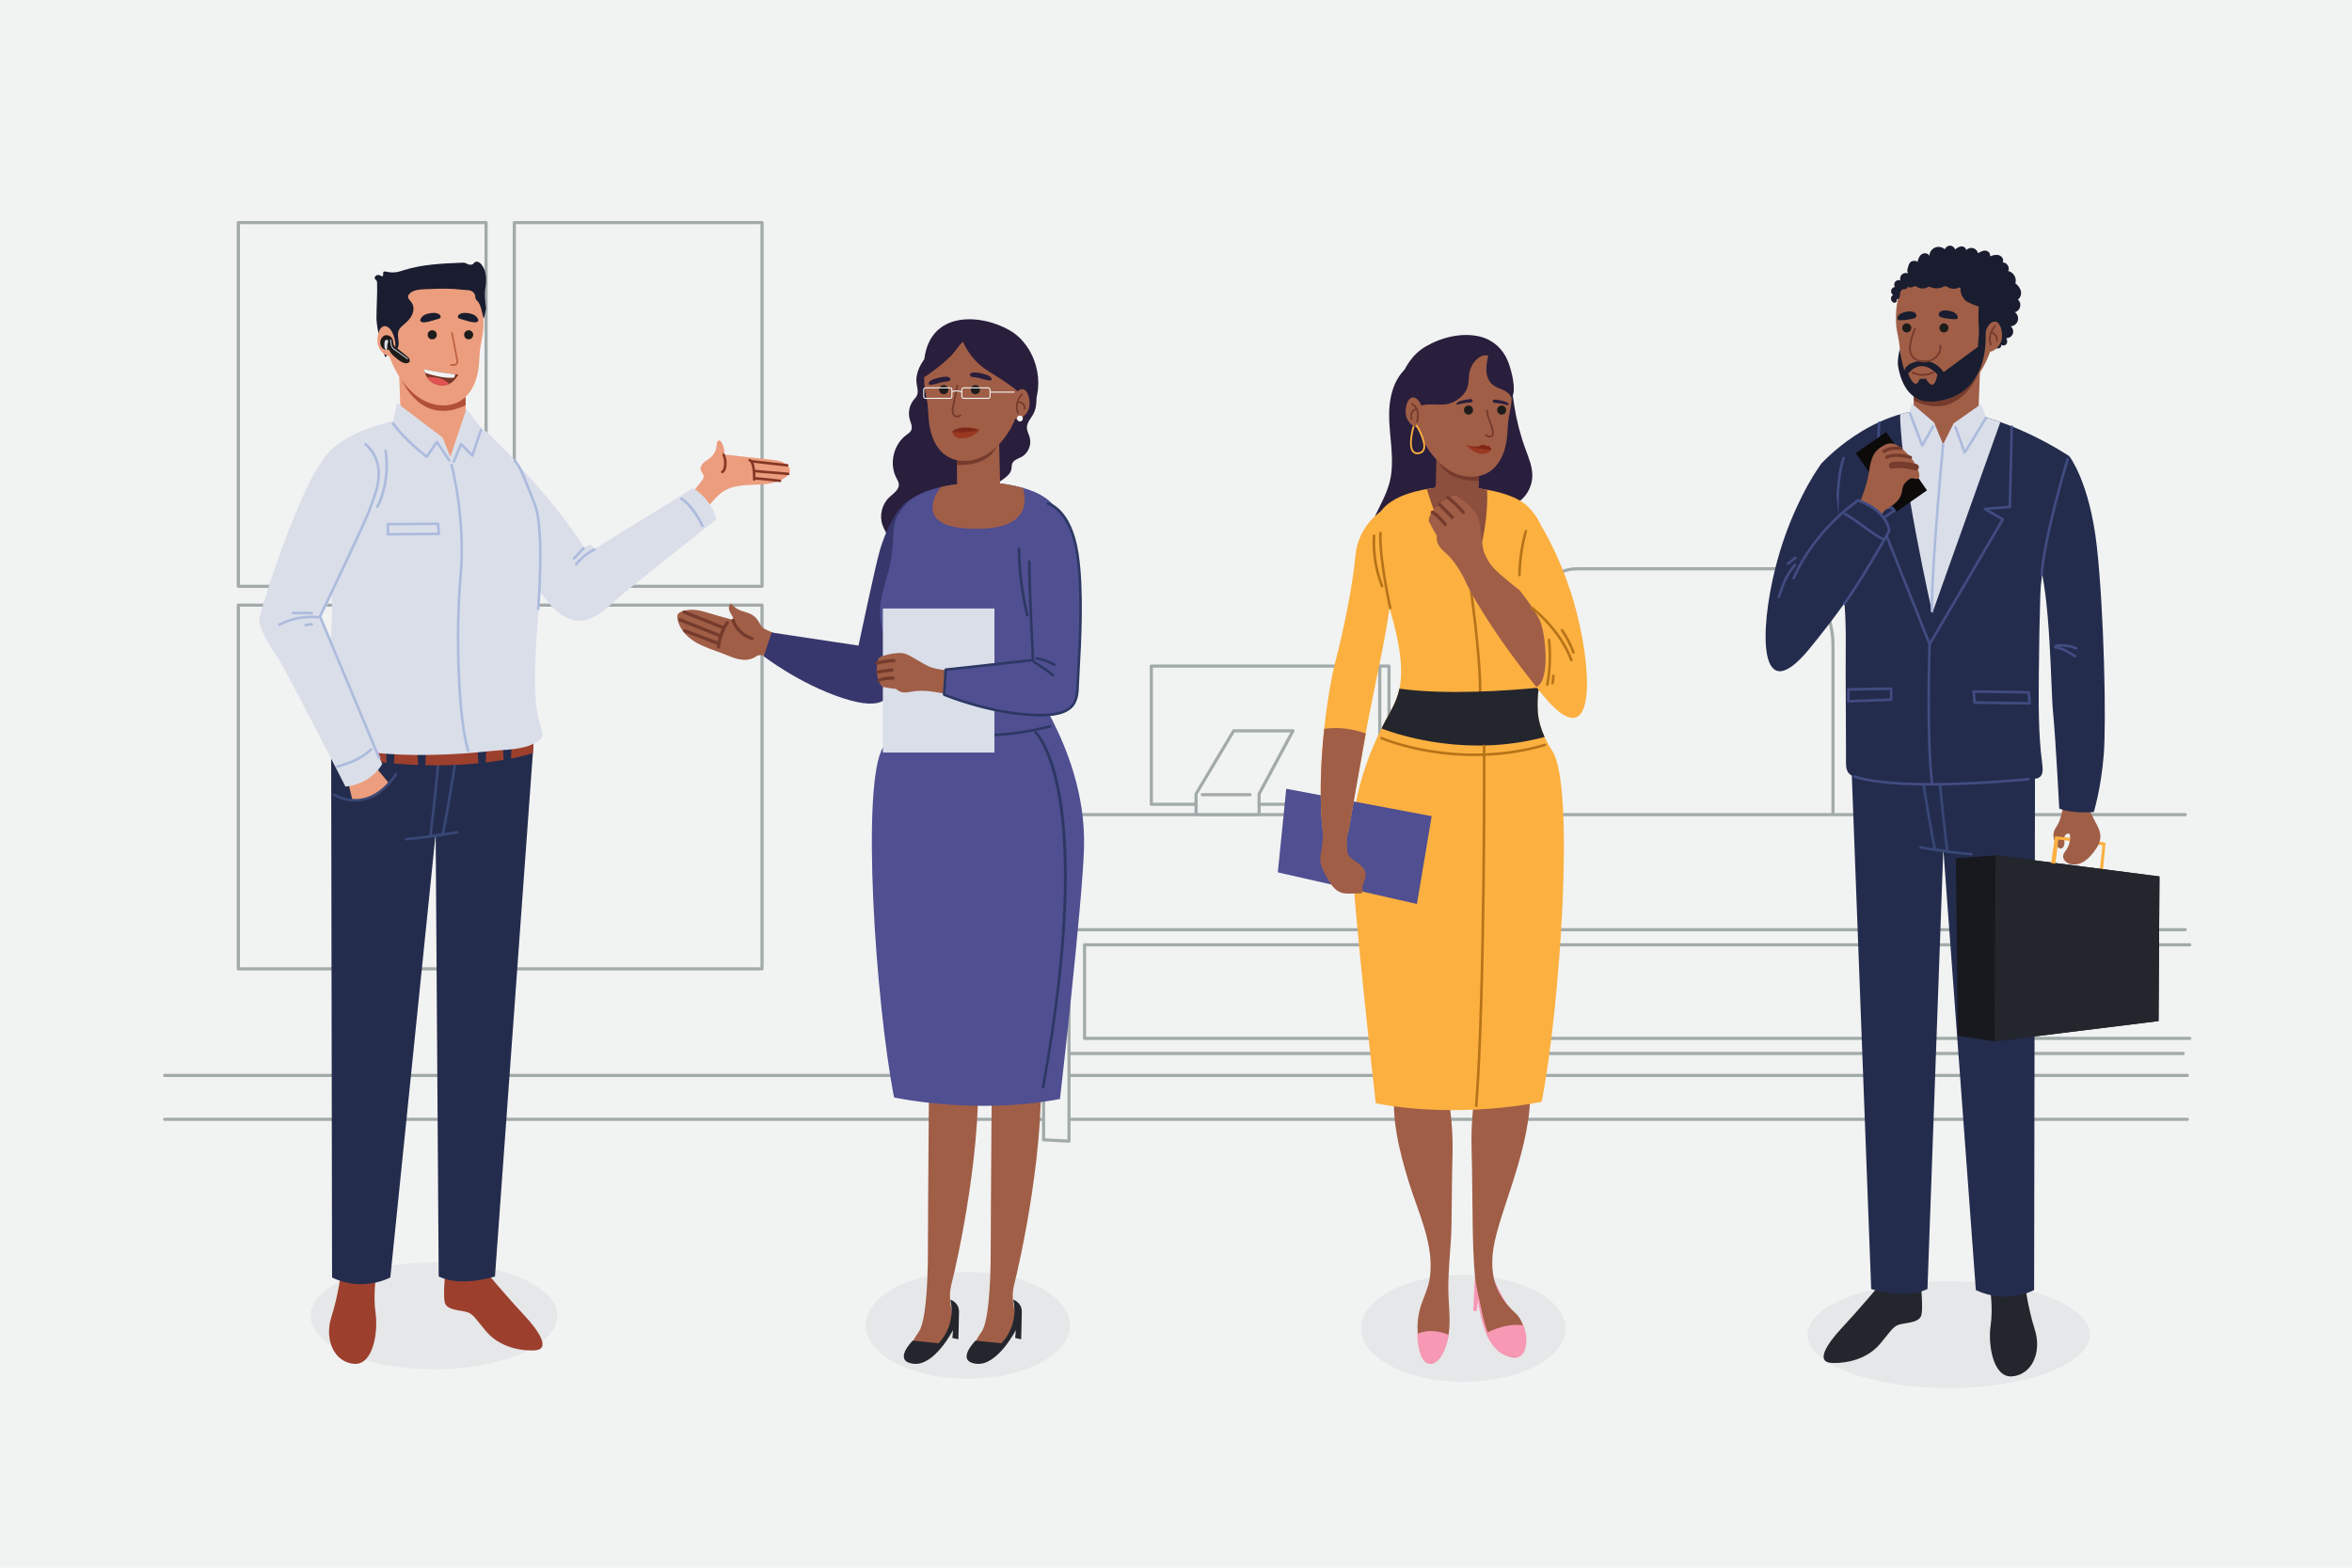<?xml version="1.0" encoding="utf-8"?>
<!-- Generator: Adobe Illustrator 27.5.0, SVG Export Plug-In . SVG Version: 6.00 Build 0)  -->
<svg version="1.1" xmlns="http://www.w3.org/2000/svg" xmlns:xlink="http://www.w3.org/1999/xlink" x="0px" y="0px"
	 viewBox="0 0 750 500" style="enable-background:new 0 0 750 500;" xml:space="preserve">
<g id="BACKGROUND">
	<rect style="fill:#F1F2F2;" width="750" height="500"/>
	<g>
		
			<line style="fill:none;stroke:#A2AAAA;stroke-linecap:round;stroke-linejoin:round;stroke-miterlimit:10;" x1="52.5" y1="357" x2="697.5" y2="357"/>
		
			<line style="fill:none;stroke:#A2AAAA;stroke-linecap:round;stroke-linejoin:round;stroke-miterlimit:10;" x1="52.5" y1="343" x2="697.5" y2="343"/>
		<polygon style="fill:#F1F2F2;" points="332.773,363.528 332.773,259.828 654.968,259.828 654.968,296.528 340.881,296.528 
			340.881,363.955 		"/>
		<polyline style="fill:none;stroke:#A2AAAA;stroke-linecap:round;stroke-linejoin:round;stroke-miterlimit:10;" points="
			696.818,296.528 340.881,296.528 340.881,363.955 332.773,363.528 332.773,259.828 696.818,259.828 		"/>
		
			<rect x="367.136" y="212.434" style="fill:none;stroke:#A2AAAA;stroke-linecap:round;stroke-linejoin:round;stroke-miterlimit:10;" width="75.786" height="44.081"/>
		<polygon style="fill:#F1F2F2;" points="393.396,233.097 381.393,253.202 381.393,259.804 401.498,259.804 401.498,253.202 
			412.301,233.097 		"/>
		<polygon style="fill:none;stroke:#A2AAAA;stroke-linecap:round;stroke-linejoin:round;stroke-miterlimit:10;" points="
			393.396,233.097 381.393,253.202 381.393,259.804 401.498,259.804 401.498,253.202 412.301,233.097 		"/>
		<path style="fill:none;stroke:#A2AAAA;stroke-linecap:round;stroke-linejoin:round;stroke-miterlimit:10;" d="M383.401,253.451
			c0.354,0,15.204,0,15.204,0"/>
		
			<line style="fill:none;stroke:#A2AAAA;stroke-linecap:round;stroke-linejoin:round;stroke-miterlimit:10;" x1="439.975" y1="212.788" x2="439.975" y2="256.28"/>
		
			<line style="fill:none;stroke:#A2AAAA;stroke-linecap:round;stroke-linejoin:round;stroke-miterlimit:10;" x1="341.014" y1="336.006" x2="696.165" y2="336.006"/>
		<polyline style="fill:none;stroke:#A2AAAA;stroke-linecap:round;stroke-linejoin:round;stroke-miterlimit:10;" points="
			698.275,331.182 345.838,331.182 345.838,301.335 698.275,301.335 		"/>
		<path style="fill:none;stroke:#A2AAAA;stroke-linecap:round;stroke-linejoin:round;stroke-miterlimit:10;" d="M489.995,259.415
			v-65.123c0-7.116,5.768-12.884,12.884-12.884h77.692c7.115,0,12.884,5.768,12.884,12.884v65.595"/>
		<path style="fill:none;stroke:#A2AAAA;stroke-linecap:round;stroke-linejoin:round;stroke-miterlimit:10;" d="M570.359,181.643
			c0,0,14.14,7.07,14.14,24.274s0,53.733,0,53.733"/>
		
			<rect x="76" y="71" style="fill:none;stroke:#A2AAAA;stroke-linecap:round;stroke-linejoin:round;stroke-miterlimit:10;" width="79" height="116"/>
		
			<rect x="164" y="71" style="fill:none;stroke:#A2AAAA;stroke-linecap:round;stroke-linejoin:round;stroke-miterlimit:10;" width="79" height="116"/>
		
			<rect x="76" y="193" style="fill:none;stroke:#A2AAAA;stroke-linecap:round;stroke-linejoin:round;stroke-miterlimit:10;" width="79" height="116"/>
		
			<rect x="164" y="193" style="fill:none;stroke:#A2AAAA;stroke-linecap:round;stroke-linejoin:round;stroke-miterlimit:10;" width="79" height="116"/>
	</g>
</g>
<g id="OBJECTS">
	<g>
		<ellipse style="fill:#E6E7E8;" cx="138.359" cy="419.672" rx="39.336" ry="17.032"/>
		<g>
			<g>
				<g>
					<path style="fill:#EC9D7D;" d="M223.789,153.316c0.304-0.405,0.617-0.855,0.603-1.361c-0.02-0.727-0.693-1.263-0.912-1.957
						c-0.268-0.852,0.206-1.778,0.854-2.393c0.648-0.615,1.462-1.026,2.147-1.599c1.198-1.002,1.961-2.507,2.06-4.065
						c0.022-0.345,0.016-0.705,0.167-1.015c0.151-0.311,0.526-0.548,0.843-0.41c0.162,0.07,0.274,0.221,0.372,0.368
						c0.792,1.198,1.177,2.66,1.076,4.092c4.909,0.537,9.817,1.073,14.726,1.61c1.767,0.193,3.635,0.426,5.037,1.52
						c0.574,0.448,1.064,1.077,1.113,1.803c0.07,1.038-0.757,1.916-1.621,2.496c-5.66,3.802-14.017,0.598-19.696,4.371
						c-1.174,0.78-2.152,1.817-3.089,2.87c-1.06,1.191-2.1,2.433-3.433,3.307s-3.037,1.341-4.542,0.815
						c-0.92-0.322-1.946-1.24-2.118-2.249c-0.205-1.204,0.452-1.399,1.257-2.162C220.536,157.553,222.217,155.41,223.789,153.316z"
						/>
					<path style="fill:#843725;" d="M251.037,148.83c-0.015,0-0.029,0-0.046-0.003c-2.341-0.264-3.978-0.454-5.614-0.644
						c-1.643-0.191-3.285-0.382-5.639-0.648c-0.223-0.025-0.384-0.226-0.358-0.451c0.024-0.223,0.204-0.41,0.451-0.358
						c2.354,0.266,3.996,0.455,5.64,0.646c1.634,0.19,3.271,0.381,5.612,0.645c0.223,0.025,0.384,0.226,0.358,0.451
						C251.419,148.677,251.242,148.83,251.037,148.83z"/>
					<path style="fill:#843725;" d="M251.366,151.562c-0.013,0-0.027,0-0.041-0.001c-2.749-0.273-4.121-0.374-5.448-0.472
						c-1.332-0.098-2.709-0.199-5.469-0.473c-0.223-0.023-0.388-0.222-0.365-0.447c0.023-0.222,0.209-0.395,0.447-0.365
						c2.749,0.273,4.121,0.374,5.448,0.472c1.332,0.098,2.709,0.2,5.469,0.474c0.223,0.022,0.388,0.222,0.365,0.447
						C251.751,151.405,251.574,151.562,251.366,151.562z"/>
					<path style="fill:#843725;" d="M248.72,153.764c-0.013,0-0.025,0-0.039-0.001c-0.861-0.083-1.796-0.188-2.754-0.298
						c-1.796-0.204-3.652-0.415-5.258-0.495c-0.225-0.011-0.398-0.204-0.386-0.429c0.011-0.226,0.194-0.423,0.429-0.386
						c1.63,0.083,3.499,0.295,5.307,0.5c0.953,0.108,1.884,0.214,2.742,0.295c0.223,0.021,0.388,0.221,0.367,0.445
						C249.106,153.607,248.928,153.764,248.72,153.764z"/>
					<path style="fill:#843725;" d="M240.509,153.331c-0.001,0-0.003,0-0.004,0c-0.225-0.001-0.406-0.187-0.403-0.412
						c0.053-5.303-1.106-5.746-1.117-5.75c-0.225-0.017-0.371-0.211-0.353-0.436c0.018-0.223,0.24-0.386,0.461-0.37
						c0.443,0.035,1.884,0.613,1.824,6.564C240.915,153.151,240.733,153.331,240.509,153.331z"/>
					<path style="fill:#843725;" d="M230.334,150.951c-0.133,0-0.266-0.066-0.344-0.188c-0.121-0.19-0.065-0.441,0.125-0.563
						c0.344-0.221,0.577-0.683,0.691-1.374c0.197-1.204,0.049-2.491-0.416-3.622c-0.084-0.208,0.014-0.447,0.223-0.533
						c0.207-0.084,0.444,0.014,0.533,0.223c0.528,1.287,0.689,2.692,0.464,4.064c-0.152,0.93-0.507,1.579-1.057,1.931
						C230.486,150.931,230.41,150.951,230.334,150.951z"/>
				</g>
				<path style="fill:#DADEE9;" d="M162.21,144.951c0,0,15.9,16.417,24.079,29.708c0,0,2.568-2.234,3.079,0.577l31.629-19.55
					c0,0,5.879,3.323,7.412,9.968c0,0-27.86,21.982-32.461,26.071c-4.601,4.09-12.269,12.269-22.237-1.022
					s-25.815-33.228-25.815-33.228s-4.09-7.924,0.511-15.336S162.21,144.951,162.21,144.951z"/>
				<path style="fill:#ACBBDD;" d="M183.715,180.398c-0.089,0-0.177-0.028-0.251-0.086c-0.177-0.139-0.208-0.396-0.07-0.573
					c1.596-2.039,3.669-3.718,5.997-4.855c0.201-0.098,0.448-0.013,0.545,0.188c0.098,0.202,0.014,0.445-0.188,0.545
					c-2.216,1.082-4.192,2.681-5.711,4.624C183.955,180.344,183.836,180.398,183.715,180.398z"/>
				<path style="fill:#ACBBDD;" d="M183.017,178.53c-0.1,0-0.201-0.037-0.28-0.111c-0.164-0.155-0.171-0.412-0.017-0.576l3.08-3.271
					c0.15-0.164,0.412-0.174,0.576-0.017c0.164,0.155,0.171,0.412,0.017,0.576l-3.08,3.271
					C183.233,178.488,183.125,178.53,183.017,178.53z"/>
				<path style="fill:#ACBBDD;" d="M224.011,168.137c-0.155,0-0.303-0.089-0.371-0.239c-0.028-0.062-2.881-6.263-6.573-8.48
					c-0.194-0.117-0.256-0.367-0.141-0.559c0.117-0.195,0.37-0.257,0.559-0.141c3.913,2.348,6.777,8.579,6.897,8.843
					c0.094,0.205,0.003,0.447-0.202,0.54C224.125,168.126,224.067,168.137,224.011,168.137z"/>
			</g>
			<path style="fill:#9D3F2D;" d="M154.88,405.532c0,0,7.216,8.558,12.25,13.928c5.034,5.37,8.558,11.075,3.188,11.243
				c-5.37,0.168-11.411-1.51-15.27-6.041s-4.195-5.873-6.88-6.377c-2.685-0.503-5.873-0.671-6.376-3.02s0.168-9.229,0.168-9.229
				L154.88,405.532z"/>
			<path style="fill:#9D3F2D;" d="M119.932,406.457c0,0.503-1.007,6.712-0.168,12.417c0.839,5.705-0.671,16.613-6.88,16.109
				c-6.209-0.503-9.565-7.551-7.215-14.935c2.349-7.383,3.188-14.935,3.188-14.935L119.932,406.457z"/>
			<path style="fill:#242C4D;" d="M170.428,233.13l-12.593,173.992c0,0-10.704,3.518-17.946,0l-0.965-141.3l-14.462,141.62
				c0,0-8.815,4.798-18.575,0l-0.315-183.588C105.571,223.854,163.502,224.174,170.428,233.13z"/>
			<path style="fill:#384775;" d="M137.25,267.073c-0.107,0-0.211-0.042-0.287-0.118c-0.09-0.09-0.133-0.214-0.118-0.337
				c0.025-0.211,2.532-20.889,2.449-24.2c-0.006-0.228,0.173-0.413,0.398-0.419c0.174,0,0.412,0.172,0.417,0.396
				c0.077,3.114-1.991,20.476-2.392,23.798l3.097-0.402c0.91-3.62,4.007-22.755,4.058-23.691c-0.013-0.183,0.097-0.357,0.278-0.419
				c0.222-0.07,0.447,0.045,0.516,0.258c0.185,0.554-3.45,21.929-4.137,24.332c-0.045,0.157-0.178,0.27-0.34,0.292l-3.888,0.506
				C137.285,267.073,137.267,267.073,137.25,267.073z"/>
			<path style="fill:#9D3F2D;" d="M170.428,233.13l-0.51,7.05c-5.711,1.921-31.189,7.737-64.318,0.087l-0.028-16.412
				C105.571,223.854,163.501,224.174,170.428,233.13z"/>
			<polygon style="fill:#242C4D;" points="163.212,236.696 162.769,245.289 160.819,245.201 160.199,236.076 			"/>
			<polygon style="fill:#242C4D;" points="125.913,237.848 125.47,246.441 123.521,246.352 122.901,237.227 			"/>
			<polygon style="fill:#242C4D;" points="155.149,237.759 154.706,246.352 152.757,246.264 152.137,237.139 			"/>
			<polygon style="fill:#242C4D;" points="135.924,238.202 135.481,246.796 133.532,246.707 132.912,237.582 			"/>
			<path style="fill:#DADEE9;" d="M167.471,238.209c-3.555,0.97-7.584,0.963-11.106,1.345c-5.079,0.551-10.178,0.931-15.284,1.111
				c-11.978,0.423-24.365-0.025-35.938-3.408c-0.175-0.051-0.347-6.983-0.429-7.566c-0.56-3.998-0.588-8.035-0.387-12.061
				c0.408-8.146,1.764-16.244,1.527-24.418c-0.277-9.543-2.715-18.829-3.912-28.264c-0.584-4.606-1.045-9.459-0.451-14.09
				c0.519-4.052,3.449-7.287,6.782-9.578c12.536-8.618,38.782-12.536,48.576-1.959c4.35,4.698,9.737,8.875,11.949,14.964
				c2.439,6.715,3.833,12.74,3.884,19.956c0.072,10.113-1.079,20.175-1.65,30.26c-0.515,9.09-1.208,19.193,1.576,27.957
				c0.24,0.755,0.503,1.559,0.292,2.323c-0.229,0.826-0.961,1.406-1.69,1.856C170.064,237.347,168.801,237.846,167.471,238.209z"/>
			<g>
				<path style="fill:#EC9D7D;" d="M127.209,117.47l0.802,21.334c0,0-0.829,8.647,12.36,8.447c0,0,8.378-1.086,8.251-9.479
					l-0.29-19.183L127.209,117.47z"/>
				<path style="fill:#B24F38;" d="M127.29,119.643l-0.082-2.172l21.02,1.114c0.036,0.05,0.069,0.1,0.105,0.149l0.159,10.492
					C143.812,131.566,133.939,134.18,127.29,119.643z"/>
				<path style="fill:#EC9D7D;" d="M123.867,112.793c1.749,5.393,5.1,10.912,9.881,14.115c4.731,3.17,11.463,3.559,15.411-1.054
					c2.27-2.653,3.262-6.189,3.579-9.666c0.165-1.805,0.166-3.626,0.427-5.42c0.211-1.446,0.59-2.863,0.801-4.309
					c0.272-1.859,0.263-3.748,0.151-5.624c-0.13-2.166-0.407-4.356-1.247-6.356c-2.972-7.071-12.551-7.777-18.808-5.257
					c-8.136,3.275-12.411,11.732-11.005,20.301c0.015,0.086,0.029,0.173,0.044,0.259
					C123.269,110.732,123.527,111.746,123.867,112.793z"/>
				<path style="fill:#191D2F;" d="M127.079,108.897c-0.099-1.234-0.404-2.482,0.097-3.59c0.364-0.805,1.092-1.372,1.763-1.945
					c1.017-0.867,1.985-1.849,2.517-3.075c0.532-1.226,0.556-2.743-0.231-3.824c-0.449-0.617-1.173-1.178-1.096-1.938
					c0.04-0.392,0.3-0.728,0.593-0.991c1.215-1.089,2.988-1.216,4.618-1.287c3.189-0.139,6.386-0.271,9.576-0.071
					c1.425,0.089,2.846,0.313,4.259,0.358c1.02,0.033,2.103,0.657,2.32,1.701c0.074,0.354,0.046,0.732,0.189,1.064
					c0.135,0.313,0.404,0.545,0.629,0.802c0.581,0.666,0.873,1.531,1.118,2.381c0.302,1.043,0.555,2.101,0.758,3.167
					c0.335-0.653,0.36-1.296,0.529-1.987c0.131-0.534,0.266-0.964,0.247-1.537c-0.019-0.575-0.122-1.143-0.197-1.714
					c-0.148-1.119-0.19-2.252-0.127-3.379c0.06-1.063,0.319-2.097,0.358-3.155c0.071-1.924-0.227-3.923-1.439-5.482
					c-0.446-0.574-1.273-1.195-2.029-0.842c-0.338,0.158-0.448,0.499-0.744,0.69c-0.376,0.243-0.949,0.248-1.359,0.111
					c-0.345-0.115-0.648-0.335-0.992-0.452c-0.416-0.142-0.867-0.125-1.306-0.108c-6.125,0.249-12.332,0.511-18.188,2.321
					c-0.972,0.301-1.942,0.645-2.955,0.747c-1.054,0.106-2.116-0.056-3.157-0.254c-0.133-0.025-0.277-0.05-0.401,0.005
					c-0.543,0.242,0.044,1.442-0.543,1.534c-0.506-0.254-1.059-0.516-1.614-0.407c-0.555,0.109-1.015,0.786-0.695,1.253
					c0.121,0.178,0.324,0.285,0.456,0.454c0.189,0.243,0.207,0.573,0.216,0.88c0.105,3.772-0.209,7.524-0.209,11.289
					c0.206,4.064,1.426,8,2.637,11.885c0.26,0.835,0.755-0.133,0.928-0.509c0.23-0.501,0.351-1.052,0.344-1.604
					c-0.002-0.143-0.009-0.299,0.075-0.416c0.151-0.21,0.491-0.149,0.69,0.015c0.199,0.165,0.331,0.404,0.544,0.55
					c0.383,0.265,0.942,0.144,1.278-0.179c0.336-0.323,0.485-0.797,0.54-1.259C127.122,109.706,127.111,109.302,127.079,108.897z"/>
				<path style="fill:#EC9D7D;" d="M120.569,110.114c0.517,1.656,1.741,2.966,3.166,3.424c0.299,0.096,0.628,0.154,0.91,0.002
					c2.643-1.42,1.224-7.605-0.691-9.036C121.119,102.384,119.794,107.634,120.569,110.114z"/>
				<circle style="fill:#1E1C1B;" cx="137.825" cy="106.781" r="1.449"/>
				<path style="fill:#1E1C1B;" d="M150.894,106.781c0,0.8-0.649,1.45-1.45,1.45c-0.8,0-1.449-0.649-1.449-1.45
					s0.649-1.45,1.449-1.45C150.245,105.331,150.894,105.98,150.894,106.781z"/>
				<path style="fill:#BF6443;" d="M144.371,116.715c-0.192,0-0.379-0.014-0.556-0.027c-0.156-0.012-0.273-0.147-0.262-0.304
					c0.012-0.156,0.155-0.267,0.304-0.262c0.348,0.025,0.709,0.053,1.032-0.031c0.246-0.064,0.544-0.231,0.639-0.51
					c0.075-0.218,0.021-0.496-0.026-0.741l-1.659-8.581c-0.03-0.154,0.071-0.302,0.225-0.332c0.151-0.029,0.302,0.07,0.332,0.225
					l1.659,8.582c0.058,0.299,0.129,0.671,0.005,1.032c-0.143,0.417-0.529,0.744-1.033,0.875
					C144.812,116.698,144.589,116.715,144.371,116.715z"/>
				<g>
					<path style="fill:#773728;" d="M146.147,119.448c0,0-6.525-0.581-10.949-1.788c0,0,0.447,4.335,4.737,5.184
						C144.226,123.693,146.147,119.448,146.147,119.448z"/>
					<path style="fill:#E25252;" d="M136.127,120.216c0.677,1.106,1.832,2.237,3.809,2.628c1.31,0.259,2.397,0.041,3.278-0.384
						C141.581,120.352,137.779,120.181,136.127,120.216z"/>
					<path style="fill:#F1F2F2;" d="M144.852,120.431l0.319-1.081c-1.98-0.211-6.587-0.766-9.972-1.69c0,0,0.058,0.527,0.308,1.244
						C137.257,119.487,141.715,120.819,144.852,120.431z"/>
				</g>
				<path style="fill:#191D2F;" d="M137.108,102.482c0.917-0.243,1.825-0.519,2.732-0.794c0.225-0.068,0.469-0.15,0.598-0.346
					c0.196-0.298,0.028-0.711-0.229-0.958c-1.049-1.012-3.725-0.541-4.918,0.092c-0.478,0.254-1.391,1.167-1.264,1.761
					C134.245,103.247,136.435,102.661,137.108,102.482z"/>
				<path style="fill:#191D2F;" d="M149.428,102.482c-0.917-0.243-1.825-0.519-2.733-0.794c-0.225-0.068-0.469-0.15-0.598-0.346
					c-0.196-0.298-0.028-0.711,0.229-0.958c1.049-1.012,3.726-0.541,4.918,0.092c0.478,0.254,1.391,1.167,1.264,1.761
					C152.292,103.247,150.102,102.661,149.428,102.482z"/>
				<g>
					<path style="fill:#1E1C1B;" d="M124.115,111.543c0.306,1.021,1.154,1.771,1.964,2.463c0.855,0.731,1.749,1.484,2.835,1.781
						c0.631,0.173,1.475,0.076,1.7-0.539c0.226-0.619-0.343-1.22-0.854-1.635c-1.229-0.998-2.459-1.995-3.688-2.993
						c-0.223-0.181-0.456-0.377-0.543-0.649c-0.363-1.133,0.029-2.004-1.21-2.753c-0.859-0.519-1.73-0.439-2.405,0.317
						C120.396,109.234,121.702,112.195,124.115,111.543z"/>
					<path style="fill:#DADEE9;" d="M122.576,109.666c0.005-0.255,0.011-0.515,0.096-0.755c0.085-0.24,0.265-0.462,0.51-0.529
						c0.246-0.067,0.549,0.068,0.607,0.317c0.038,0.164-0.029,0.331-0.088,0.489c-0.316,0.852-0.147,1.701-0.325,2.526
						C122.502,111.535,122.563,110.333,122.576,109.666z"/>
					<path style="fill:#DADEE9;" d="M129.944,114.599l-4.525-3.232c-1.055-0.754-0.996-2.902-0.993-2.994
						c0.003-0.077,0.065-0.137,0.142-0.137c0.002,0,0.003,0,0.005,0c0.078,0.003,0.139,0.068,0.137,0.146
						c0,0.021-0.057,2.087,0.875,2.753l4.525,3.232L129.944,114.599z"/>
				</g>
			</g>
			<path style="fill:#DADEE9;" d="M126.591,128.524l14.517,10.998l2.493,6.159l5.132-15.251l5.279,6.745l-0.88,8.505l-3.959-4.839
				c0,0-1.613,5.426-4.839,6.892l-2.346,0.293l-3.959-0.147l-3.226,1.613l-10.265-11.291L126.591,128.524z"/>
			<path style="fill:#EC9D7D;" d="M119.871,244.778l3.967,4.79c0,0-3.145,6.773-11.515,5.37l-1.403-5.806L119.871,244.778z"/>
			<path style="fill:#DADEE9;" d="M120.067,156.927c0,0-12.167,31.993-18.024,39.654l19.827,47.089c0,0-3.154,6.309-11.716,7.21
				c0,0-19.602-38.527-22.08-41.907c-2.478-3.38-5.407-8.787-5.407-11.265c0-2.478,13.744-45.061,21.179-51.82
				c7.435-6.759,11.941-4.731,14.194-3.605C120.293,143.408,124.348,149.041,120.067,156.927z"/>
			<path style="fill:#ACBBDD;" d="M120.92,242.201c-0.159,0-0.31-0.093-0.376-0.25l-18.877-45.214
				c-0.045-0.108-0.041-0.229,0.008-0.334c0.15-0.312,15.025-31.21,15.847-34.146c0.129-0.461,0.36-1.055,0.652-1.806
				c1.679-4.329,4.806-12.387-1.855-18.45c-0.167-0.152-0.18-0.41-0.028-0.576c0.152-0.169,0.41-0.178,0.576-0.028
				c7.075,6.44,3.693,15.159,2.067,19.349c-0.273,0.701-0.507,1.307-0.627,1.73c-0.818,2.924-14.514,31.406-15.818,34.115
				l18.807,45.046c0.087,0.208-0.011,0.447-0.219,0.534C121.026,242.193,120.972,242.201,120.92,242.201z"/>
			<path style="fill:#ACBBDD;" d="M89.064,199.639c-0.146,0-0.29-0.079-0.361-0.219c-0.105-0.2-0.027-0.445,0.173-0.549
				c3.835-2,8.326-2.864,12.62-2.425c0.225,0.022,0.388,0.223,0.365,0.447c-0.022,0.223-0.208,0.381-0.447,0.365
				c-4.158-0.421-8.467,0.41-12.162,2.335C89.192,199.625,89.127,199.639,89.064,199.639z"/>
			<path style="fill:#ACBBDD;" d="M99.412,195.939h-6.009c-0.225,0-0.408-0.183-0.408-0.408c0-0.225,0.183-0.408,0.408-0.408h6.009
				c0.225,0,0.408,0.183,0.408,0.408C99.819,195.756,99.636,195.939,99.412,195.939z"/>
			<path style="fill:#ACBBDD;" d="M97.484,199.769c-0.174,0-0.335-0.111-0.389-0.285c-0.067-0.216,0.052-0.444,0.267-0.512
				c0.669-0.208,1.388-0.288,2.081-0.236c0.223,0.017,0.392,0.214,0.374,0.438c-0.017,0.223-0.18,0.406-0.438,0.374
				c-0.585-0.041-1.203,0.025-1.772,0.202C97.565,199.764,97.524,199.769,97.484,199.769z"/>
			<path style="fill:#ACBBDD;" d="M120.308,162.018c-0.077,0-0.156-0.021-0.225-0.068c-0.188-0.125-0.24-0.378-0.115-0.565
				c0.457-0.69,0.77-1.468,1.04-2.208c1.786-4.905,2.326-10.23,1.558-15.395c-0.034-0.223,0.121-0.431,0.343-0.464
				c0.239-0.031,0.433,0.121,0.464,0.343c0.787,5.3,0.235,10.762-1.598,15.796c-0.288,0.787-0.624,1.619-1.127,2.378
				C120.569,161.955,120.44,162.018,120.308,162.018z"/>
			<path style="fill:#ACBBDD;" d="M143.271,147.273c-0.131,0-0.26-0.063-0.339-0.18l-3.631-5.392l-2.904,4.194
				c-0.063,0.091-0.162,0.153-0.273,0.172c-0.107,0.017-0.221-0.011-0.311-0.079c-0.072-0.055-7.183-5.505-10.782-10.667
				c-0.129-0.184-0.084-0.438,0.101-0.568c0.183-0.127,0.437-0.086,0.568,0.101c3.083,4.419,8.824,9.08,10.27,10.221l2.999-4.331
				c0.077-0.111,0.202-0.176,0.336-0.176c0.173-0.024,0.263,0.066,0.339,0.18l3.965,5.888c0.125,0.187,0.076,0.44-0.111,0.566
				C143.429,147.251,143.35,147.273,143.271,147.273z"/>
			<path style="fill:#ACBBDD;" d="M144.713,147.633c-0.05,0-0.102-0.008-0.153-0.029c-0.208-0.084-0.309-0.322-0.225-0.531
				l2.283-5.647c0.052-0.128,0.164-0.221,0.301-0.247c0.136-0.032,0.275,0.018,0.371,0.117l3.139,3.245l2.549-7.537
				c0.072-0.214,0.302-0.325,0.517-0.256c0.214,0.072,0.327,0.304,0.256,0.517l-2.764,8.171c-0.045,0.135-0.159,0.236-0.297,0.267
				c-0.143,0.031-0.285-0.013-0.384-0.114l-3.167-3.274l-2.049,5.066C145.026,147.538,144.874,147.633,144.713,147.633z"/>
			<path style="fill:#ACBBDD;" d="M149.278,239.798c-0.174,0-0.334-0.112-0.389-0.287c-2.975-9.519-4.151-36.632-2.42-55.792
				c1.657-18.34-2.826-35.138-2.871-35.305c-0.059-0.218,0.069-0.441,0.287-0.5c0.215-0.062,0.441,0.07,0.5,0.287
				c0.046,0.169,4.565,17.107,2.896,35.592c-1.723,19.078-0.564,46.038,2.386,55.478c0.067,0.214-0.052,0.444-0.267,0.511
				C149.36,239.793,149.319,239.798,149.278,239.798z"/>
			<path style="fill:#ACBBDD;" d="M123.684,170.814c-0.108,0-0.211-0.042-0.287-0.118c-0.077-0.076-0.121-0.181-0.121-0.289v-3.225
				c0-0.223,0.18-0.406,0.405-0.408l15.996-0.135c0,0,0.001,0,0.003,0c0.212,0,0.389,0.162,0.406,0.374l0.268,3.226
				c0.01,0.112-0.028,0.225-0.105,0.309c-0.076,0.083-0.184,0.132-0.298,0.132l-16.265,0.134
				C123.687,170.814,123.686,170.814,123.684,170.814z M124.092,167.587v2.408l15.415-0.126l-0.201-2.41L124.092,167.587z"/>
			<path style="fill:#ACBBDD;" d="M171.619,194.688c-0.011,0-0.021,0-0.032-0.001c-0.225-0.018-0.392-0.215-0.374-0.439
				c0.02-0.253,2.001-25.301-0.998-33.048l-0.424-1.097c-2.73-7.058-4.234-10.945-5.891-12.839c-0.149-0.17-0.132-0.427,0.038-0.575
				c0.169-0.15,0.427-0.132,0.575,0.038c1.752,2.002,3.184,5.705,6.038,13.081l0.426,1.098c3.066,7.919,1.133,32.371,1.048,33.408
				C172.008,194.527,171.83,194.688,171.619,194.688z"/>
			<path style="fill:#ACBBDD;" d="M107.571,244.93c-0.178,0-0.343-0.118-0.394-0.298c-0.06-0.216,0.068-0.441,0.284-0.503
				c8.009-2.234,10.54-5.404,10.564-5.438c0.141-0.171,0.396-0.205,0.572-0.073c0.178,0.138,0.212,0.393,0.076,0.571
				c-0.107,0.138-2.681,3.406-10.993,5.727C107.645,244.925,107.608,244.93,107.571,244.93z"/>
			<path style="fill:#384775;" d="M129.506,268.034c-0.209,0-0.388-0.16-0.406-0.371c-0.02-0.225,0.146-0.421,0.369-0.444
				c9.758-0.866,16.168-2.178,16.231-2.192c0.223-0.048,0.436,0.096,0.482,0.318c0.046,0.219-0.096,0.436-0.316,0.481
				c-0.065,0.014-6.516,1.335-16.324,2.209C129.53,268.034,129.517,268.034,129.506,268.034z"/>
			<path style="fill:#384775;" d="M113.205,255.646c-2.09,0-4.398-0.514-6.908-1.793c-0.201-0.101-0.28-0.346-0.178-0.548
				c0.104-0.2,0.354-0.275,0.549-0.177c5.028,2.563,9.787,2.262,14.139-0.877c3.27-2.364,5.066-5.517,5.084-5.548
				c0.11-0.197,0.358-0.267,0.555-0.155c0.197,0.11,0.267,0.357,0.156,0.554C126.541,247.209,121.675,255.646,113.205,255.646z"/>
		</g>
	</g>
	<g>
		<ellipse style="fill:#E6E7E8;" cx="621.378" cy="425.672" rx="45.021" ry="17.032"/>
		<g>
			<path style="fill:#414C82;" d="M661.847,212.051c-2.026,0-4.494-0.421-6.693-1.981c-0.184-0.129-0.228-0.382-0.097-0.568
				c0.131-0.186,0.382-0.225,0.569-0.096c4.366,3.091,10.084,1.298,10.14,1.282c0.216-0.079,0.445,0.048,0.513,0.261
				c0.069,0.216-0.048,0.447-0.263,0.514C665.884,211.506,664.148,212.051,661.847,212.051z"/>
			<g>
				<path style="fill:#24262D;" d="M599.636,409.532c0,0-7.216,8.558-12.25,13.928c-5.034,5.37-8.558,11.075-3.188,11.243
					c5.37,0.168,11.411-1.51,15.27-6.041s4.195-5.873,6.88-6.377c2.685-0.503,5.873-0.671,6.377-3.02
					c0.503-2.349-0.168-9.229-0.168-9.229L599.636,409.532z"/>
				<path style="fill:#24262D;" d="M634.584,410.457c0,0.503,1.007,6.712,0.168,12.417c-0.839,5.705,0.671,16.613,6.88,16.109
					c6.209-0.503,9.565-7.551,7.216-14.935c-2.349-7.383-3.188-14.935-3.188-14.935L634.584,410.457z"/>
				<path style="fill:#242C4D;" d="M589.909,231.617l6.773,179.505c0,0,10.704,3.518,17.946,0l5.053-140.353l10.374,140.672
					c0,0,8.815,4.798,18.576,0l0.315-183.588C648.945,227.854,596.835,222.661,589.909,231.617z"/>
				<path style="fill:#384775;" d="M620.937,271.889c-0.017,0-0.035,0-0.052-0.003l-3.888-0.506
					c-0.162-0.023-0.295-0.135-0.34-0.292c-0.687-2.403-4.322-23.778-4.137-24.332c0.07-0.214,0.294-0.329,0.516-0.259
					c0.181,0.062,0.291,0.236,0.278,0.419c0.051,0.936,3.148,20.071,4.058,23.691l3.097,0.402
					c-0.401-3.322-2.468-20.684-2.39-23.798c0.006-0.225,0.197-0.452,0.417-0.396c0.225,0.006,0.403,0.191,0.398,0.419
					c-0.083,3.311,2.422,23.989,2.448,24.2c0.016,0.124-0.028,0.247-0.118,0.337C621.147,271.847,621.043,271.889,620.937,271.889z"
					/>
				<path style="fill:#384775;" d="M628.68,272.85c-0.011,0-0.024,0-0.036,0c-9.808-0.877-16.259-2.195-16.324-2.209
					c-0.221-0.045-0.362-0.261-0.316-0.481c0.044-0.222,0.257-0.363,0.482-0.318c0.063,0.014,6.474,1.324,16.231,2.192
					c0.223,0.023,0.389,0.219,0.37,0.444C629.068,272.69,628.89,272.85,628.68,272.85z"/>
			</g>
			<g>
				<path style="fill:#FBB040;" d="M668.301,269.271c0.182,0,2.123,0.364,2.123,0.364l-0.819,7.672l0.97,0.152l0.849-8.642
					l-2.972-0.606L668.301,269.271z"/>
				<g>
					<polygon style="fill:#17191E;" points="623.69,273.746 636.321,272.788 688.604,279.544 688.311,325.659 636.027,332.121 
						624.278,330.403 					"/>
					<polygon style="fill:#24262D;" points="688.604,279.544 636.321,272.788 636.027,332.121 688.31,325.659 					"/>
				</g>
				<path style="fill:#A05E47;" d="M656.079,263.109c-0.435,0.725-0.937,1.43-1.159,2.245c-0.381,1.401,0.125,2.895,0.833,4.162
					c0.3,0.536,0.745,1.114,1.359,1.105c0.739-0.01,1.172-0.871,1.194-1.609c0.022-0.739-0.187-1.498,0.024-2.206
					c0.211-0.708,1.155-1.261,1.687-0.749c0.279,1.723-0.132,3.549-1.123,4.986c-0.392,0.568-0.885,1.112-0.998,1.793
					c-0.163,0.982,0.548,1.932,1.421,2.41c1.411,0.772,3.201,0.586,4.635-0.143c1.433-0.729,2.565-1.935,3.564-3.196
					c1.161-1.466,2.224-3.157,2.252-5.027c0.026-1.729-0.833-3.333-1.669-4.847c-1.186-2.273-2.19-4.383-3.1-6.777
					c-1.418-0.356-2.896-0.467-4.351-0.328c-0.549,0.053-1.119,0.15-1.562,0.478c-0.564,0.417-0.82,1.122-1.047,1.785
					C657.342,259.233,657.203,261.237,656.079,263.109z"/>
				<path style="fill:#FBB040;" d="M660.099,267.194l-4.777-0.471c0,0-1.334,8.642-1.243,8.582c0.091-0.061,1.334,0.152,1.334,0.152
					l0.97-7.733l3.639,0.534C660.022,268.258,660.118,267.576,660.099,267.194z"/>
			</g>
			<path style="fill:#242C4D;" d="M659.884,145.527c0,0,6.491,8.297,8.76,28.868c2.269,20.571,3.049,55.553,2.198,66.304
				c-0.851,10.751-3.183,18.303-3.183,18.303s-7.114,0.573-11.006-1.122c0,0-1.162-22.377-1.966-30.55
				c-0.804-8.173-0.725-36.821-4.808-49.561C649.88,177.77,651.985,157.689,659.884,145.527z"/>
			<path style="fill:#242C4D;" d="M659.884,145.527c0,0-8.822,29.306-9.269,44.079c-0.251,8.281-0.412,16.565-0.47,24.849
				c-0.068,9.63-0.21,19.395,1.053,28.962c0.255,1.936,0.474,4.258-1.616,4.832c-0.827,0.227-1.841,0.182-2.694,0.261
				c-2.724,0.251-5.451,0.466-8.18,0.649c-7.824,0.524-15.671,0.8-23.513,0.69c-4.836-0.068-9.676-0.246-14.492-0.714
				c-2.352-0.228-4.697-0.524-7.029-0.91c-3.446-0.571-5.03-1.229-5.03-4.868c0-2.358-0.003-4.717-0.007-7.075
				c-0.012-6.558-0.039-13.117-0.093-19.675c-0.074-8.941,0.381-18.199-0.679-27.097c-0.863-7.239-1.966-30.354-7.033-41.688
				c0,0,15.679-17.558,36.588-17.286C638.33,130.809,659.884,145.527,659.884,145.527z"/>
			<path style="fill:#DADEE9;" d="M605.909,132.15c3.591-1.034,7.449-1.666,11.512-1.613c7.03,0.092,14.115,1.829,20.447,4.078
				l-21.688,60.912C616.179,195.527,606.032,150.861,605.909,132.15z"/>
			<path style="fill:#414C82;" d="M651.072,183.57c-0.009,0-0.018,0-0.028,0c-0.225-0.015-0.395-0.211-0.379-0.436
				c0.832-12.181,8.174-36.537,8.248-36.782c0.065-0.218,0.289-0.334,0.509-0.273c0.216,0.066,0.337,0.294,0.273,0.509
				c-0.075,0.245-7.39,24.512-8.215,36.602C651.464,183.406,651.286,183.57,651.072,183.57z"/>
			<path style="fill:#414C82;" d="M585.92,169.618c-0.218,0-0.398-0.17-0.407-0.389c-0.028-0.641-0.67-15.79,1.976-23.312
				c0.074-0.214,0.306-0.327,0.52-0.25c0.214,0.074,0.325,0.308,0.25,0.52c-2.594,7.373-1.938,22.85-1.931,23.006
				c0.01,0.225-0.164,0.416-0.389,0.426C585.932,169.618,585.925,169.618,585.92,169.618z"/>
			<path style="fill:#414C82;" d="M661.691,209.705c-0.079,0-0.159-0.022-0.229-0.07c-2.512-1.7-4.581-2.645-6.148-2.802
				c-0.108-0.008-0.208-0.065-0.275-0.149c-0.069-0.084-0.101-0.191-0.09-0.301c0.06-0.559,0.587-0.919,1.408-0.961
				c2-0.11,4.029,0.242,5.882,0.984c0.209,0.084,0.31,0.323,0.226,0.531c-0.083,0.211-0.32,0.306-0.53,0.228
				c-1.709-0.686-3.586-0.992-5.414-0.933c1.508,0.399,3.287,1.298,5.399,2.729c0.187,0.126,0.235,0.379,0.108,0.565
				C661.949,209.643,661.822,209.705,661.691,209.705z"/>
			<g>
				<path style="fill:#A05E47;" d="M631.558,113.396l-0.802,21.334c0,0,0.828,8.647-12.36,8.447c0,0-8.378-1.086-8.251-9.479
					l0.29-19.183L631.558,113.396z"/>
				<path style="fill:#753B2C;" d="M631.476,118.178l0.082-2.172l-21.02,1.114c-0.036,0.05-0.069,0.1-0.105,0.149l-0.159,10.492
					C614.955,130.101,624.827,132.715,631.476,118.178z"/>
				<path style="fill:#A05E47;" d="M634.9,111.329c-1.749,5.393-5.099,10.911-9.881,14.115c-4.731,3.17-11.463,3.559-15.411-1.054
					c-2.27-2.653-3.261-6.189-3.579-9.666c-0.165-1.805-0.166-3.626-0.427-5.42c-0.211-1.446-0.59-2.863-0.801-4.308
					c-0.272-1.859-0.263-3.748-0.151-5.624c0.172-2.864,0.778-5.814,2.312-8.277c1.612-2.588,4.279-4.176,7.198-4.896
					c6.815-1.681,15.512-0.416,19.833,5.65c1.005,1.411,1.752,3.007,2.174,4.688C637.338,101.201,636.363,106.817,634.9,111.329z"/>
				<path style="fill:#191D2F;" d="M631.282,106.719c-0.665-3.689-0.303-9.07-0.302-9.076c-0.025,0.373-3.732-1.373-3.956-1.557
					c-0.981-0.804-1.612-1.914-1.826-3.163c-0.037-0.217,0.027-0.963-0.104-1.106c-0.295-0.323-0.762,0.07-1.128,0.169
					c-0.959,0.259-2.032,0.124-2.878-0.404c-0.218-0.136-0.436-0.301-0.693-0.321c-0.266-0.021-0.514,0.117-0.754,0.232
					c-1.226,0.586-2.7,0.627-3.956,0.112c-0.195-0.08-0.396-0.175-0.606-0.155c-0.189,0.017-0.356,0.125-0.523,0.214
					c-0.98,0.526-2.207,0.452-3.158-0.1c-0.752-0.437-0.601-0.438-1.373-0.087c-0.535,0.243-1.139,0.307-1.657-0.028
					c-0.165,0.612-0.921,0.986-1.508,0.746c-0.478,0.268-0.832,0.747-0.948,1.283c-0.093,0.429-0.04,0.886-0.181,1.302
					s-0.605,0.785-1.001,0.594c0.393,0.391-0.026,1.158-0.581,1.177c-0.554,0.02-1.012-0.493-1.126-1.036
					c-0.119-0.565,0.139-1.262,0.699-1.403c-0.503-0.291-0.786-0.92-0.671-1.49c0.115-0.57,0.62-1.039,1.197-1.112
					c-0.322-0.5-0.28-1.207,0.101-1.664s1.068-0.628,1.618-0.403c-0.2-0.669,0.016-1.444,0.534-1.913
					c0.517-0.469,1.31-0.609,1.956-0.346c-0.455-0.673-0.193-1.576,0.085-2.34c0.266-0.733,0.407-1.257,1.189-1.547
					c0.306-0.114,1.692-0.255,1.692,0.376c0.198-0.963,0.527-1.98,1.321-2.559c0.794-0.579,2.164-0.413,2.482,0.516
					c0.017-1.131,0.749-2.221,1.79-2.664c1.041-0.443,2.334-0.216,3.161,0.556c0.226-0.688,0.931-1.187,1.654-1.174
					c0.724,0.013,1.409,0.539,1.61,1.235c0.573-0.469,1.209-0.933,1.947-0.995c0.738-0.063,1.571,0.449,1.583,1.189
					c0.538-0.59,1.412-0.851,2.186-0.65c0.773,0.2,1.412,0.852,1.596,1.629c0.752-0.446,1.573-0.909,2.443-0.82
					c0.87,0.089,1.688,1.025,1.313,1.815c0.942-0.324,1.961-0.638,2.915-0.353c0.954,0.285,1.7,1.445,1.191,2.301
					c1.315-0.065,2.374,1.569,1.776,2.742c1.673,0.331,2.809,2.299,2.261,3.914c0.811,0.619,1.512,1.444,1.752,2.435
					c0.24,0.991-0.074,2.156-0.924,2.719c0.622,0.571,0.905,1.486,0.715,2.308c-0.19,0.822-0.846,1.52-1.656,1.76
					c0.814,0.61,1.188,1.749,0.894,2.723c-0.294,0.974-1.237,1.715-2.253,1.772c0.696,0.554,0.975,1.575,0.658,2.405
					c-0.317,0.831-1.205,1.406-2.093,1.355c0.349,0.573,0.45,1.354,0.057,1.898c-0.393,0.544-1.358,0.621-1.697,0.042
					c0.242,0.39,0.012,0.943-0.385,1.174c-0.397,0.231-0.894,0.209-1.34,0.102c-0.443-0.106-0.897-0.312-1.128-0.704
					c-0.362-0.615,0.087-2.025-0.737-2.35c-0.57-0.225-0.77,0.429-1.271,0.617C632.007,109.077,631.456,107.681,631.282,106.719z"/>
				<path style="fill:#A05E47;" d="M638.197,108.65c-0.517,1.656-1.741,2.966-3.166,3.424c-0.299,0.096-0.628,0.154-0.91,0.003
					c-2.642-1.42-1.224-7.605,0.691-9.036C637.648,100.919,638.972,106.17,638.197,108.65z"/>
				<path style="fill:#191D2F;" d="M631.125,104.961l-0.428,5.667l-10.926,8.068c0,0-2.439-4.112-7.358-3.577
					c-4.919,0.535-5.132,3.101-5.132,3.101s-1.069-3.422-1.497-6.843c0,0-0.855,3.422-0.535,5.346
					c0.321,1.925,1.925,11.12,9.837,11.334c7.912,0.214,18.926-4.491,18.07-22.775L631.125,104.961z"/>
				<path style="fill:#A05E47;" d="M617.784,119.448c0,0-4.735-5.868-9.328-0.266c0,0,2.301,5.939,3.691,1.662l1.986-0.054
					C614.134,120.79,616.715,125.864,617.784,119.448z"/>
				<path style="fill:#753B2C;" d="M613.578,115.606c-1.667,0-3.331-0.666-4.215-2.107c-0.876-1.427-0.646-3.161-0.267-4.823
					c0.302-1.319,0.74-2.661,1.304-3.988c0.062-0.144,0.225-0.211,0.372-0.15c0.144,0.061,0.211,0.228,0.149,0.372
					c-0.551,1.296-0.979,2.605-1.272,3.892c-0.353,1.545-0.572,3.147,0.196,4.4c1.286,2.095,4.469,2.32,6.455,1.119
					c1.204-0.726,2.485-2.223,2.134-4.053c-0.029-0.153,0.071-0.302,0.225-0.332c0.162-0.031,0.303,0.071,0.332,0.225
					c0.335,1.742-0.606,3.565-2.397,4.645C615.727,115.33,614.651,115.606,613.578,115.606z"/>
				<path style="fill:#753B2C;" d="M634.802,110.23c-0.121,0-0.233-0.078-0.27-0.2c-1.167-3.778,1.449-6.228,1.475-6.252
					c0.116-0.104,0.293-0.098,0.4,0.018c0.106,0.115,0.098,0.294-0.018,0.4c-0.098,0.09-2.375,2.239-1.317,5.667
					c0.047,0.149-0.037,0.308-0.187,0.354C634.857,110.226,634.829,110.23,634.802,110.23z"/>
				<path style="fill:#753B2C;" d="M636.788,108.941c-0.011,0-0.021-0.001-0.033-0.002c-0.155-0.019-0.267-0.159-0.248-0.315
					c0.187-1.59-1.53-2.359-1.604-2.391c-0.143-0.063-0.209-0.229-0.146-0.373c0.063-0.144,0.231-0.209,0.372-0.147
					c0.089,0.039,2.178,0.966,1.94,2.978C637.053,108.835,636.93,108.941,636.788,108.941z"/>
				<path style="fill:#1E1C1B;" d="M621.327,104.578c0,0.801-0.649,1.449-1.449,1.449c-0.801,0-1.449-0.649-1.449-1.449
					c0-0.8,0.649-1.449,1.449-1.449C620.678,103.128,621.327,103.777,621.327,104.578z"/>
				<path style="fill:#1E1C1B;" d="M609.463,104.578c0,0.801-0.649,1.449-1.45,1.449c-0.8,0-1.449-0.649-1.449-1.449
					c0-0.8,0.649-1.449,1.449-1.449C608.814,103.128,609.463,103.777,609.463,104.578z"/>
				<path style="fill:#191D2F;" d="M618.484,99.64c-0.248,0.304-0.33,0.76-0.132,1.098c0.211,0.36,0.656,0.497,1.062,0.59
					c1.376,0.317,2.788,0.475,4.199,0.471c0.171-0.001,0.355-0.008,0.491-0.112c0.174-0.133,0.21-0.382,0.182-0.599
					c-0.107-0.824-0.898-1.386-1.678-1.671C621.56,99.034,619.314,98.623,618.484,99.64z"/>
				<path style="fill:#191D2F;" d="M610.846,99.963c0.248,0.304,0.33,0.76,0.132,1.098c-0.211,0.359-0.656,0.497-1.062,0.59
					c-1.376,0.317-2.788,0.475-4.199,0.471c-0.171-0.001-0.355-0.008-0.491-0.112c-0.174-0.133-0.21-0.382-0.182-0.599
					c0.107-0.824,0.898-1.386,1.678-1.671C607.77,99.356,610.016,98.945,610.846,99.963z"/>
				<path style="fill:#753B2C;" d="M613.208,119.865c-1.945,0-3.41-0.762-3.502-0.811c-0.139-0.073-0.19-0.245-0.117-0.383
					c0.073-0.138,0.245-0.19,0.383-0.118c0.033,0.018,3.234,1.674,6.333-0.051c0.135-0.076,0.309-0.027,0.386,0.109
					c0.076,0.137,0.026,0.31-0.11,0.386C615.41,119.65,614.241,119.865,613.208,119.865z"/>
			</g>
			<path style="fill:#DADEE9;" d="M633.778,134.282l-2.05-5.404l-8.759,6.15l-3.354,6.709l-2.888-6.988l-7.175-6.15l-1.491,7.92
				c0,0,4.007,7.734,10.622,8.572C625.299,145.929,630.517,143.413,633.778,134.282z"/>
			<path style="fill:#ACBBDD;" d="M626.422,144.766c-0.036,0-0.07-0.01-0.107-0.02c-0.177-0.049-0.304-0.218-0.304-0.402
				c-0.069-0.396-1.782-5.102-2.844-7.966c-0.079-0.211,0.03-0.445,0.24-0.524c0.208-0.077,0.447,0.029,0.524,0.24
				c1,2.698,2.147,5.833,2.645,7.353c1.145-1.761,4.235-6.871,6.354-10.415c0.115-0.195,0.365-0.254,0.559-0.141
				c0.194,0.115,0.256,0.365,0.141,0.559C627.423,143.837,626.786,144.766,626.422,144.766z"/>
			<path style="fill:#ACBBDD;" d="M612.947,142.507c-0.011,0-0.021,0-0.032-0.001c-0.157-0.011-0.294-0.114-0.35-0.261
				l-3.867-10.228c-0.079-0.211,0.027-0.447,0.237-0.527c0.214-0.076,0.447,0.027,0.527,0.238l3.561,9.419l3.063-5.361
				c0.112-0.197,0.361-0.263,0.556-0.152c0.195,0.112,0.264,0.361,0.152,0.556l-3.493,6.113
				C613.228,142.429,613.093,142.507,612.947,142.507z"/>
			<path style="fill:#ACBBDD;" d="M616.066,195.275c-0.222,0-0.403-0.177-0.407-0.399c-0.247-12.973,3.513-52.778,3.551-53.179
				c0.02-0.225,0.229-0.403,0.444-0.368c0.225,0.021,0.389,0.221,0.368,0.444c-0.038,0.4-3.794,40.161-3.548,53.086
				c0.004,0.226-0.174,0.412-0.399,0.416C616.072,195.275,616.069,195.275,616.066,195.275z"/>
			<path style="fill:#414C82;" d="M615.317,205.877c-0.01,0-0.021,0-0.031,0c-0.156-0.011-0.291-0.112-0.349-0.256l-15.718-39.544
				c-0.069-0.176-0.01-0.376,0.146-0.485l4.265-2.986l-5.879-1.525c-0.187-0.049-0.315-0.223-0.305-0.416l1.371-25.823
				c0.011-0.225,0.237-0.384,0.429-0.386c0.225,0.013,0.398,0.204,0.386,0.429l-1.355,25.491l6.413,1.662
				c0.153,0.039,0.271,0.166,0.299,0.322c0.028,0.157-0.038,0.316-0.169,0.408l-4.724,3.308l15.29,38.467l22.699-38.721
				l-5.386-3.162c-0.153-0.09-0.23-0.27-0.191-0.443c0.041-0.174,0.188-0.302,0.365-0.315l7.616-0.596l0.615-25.205
				c0.006-0.225,0.181-0.384,0.417-0.398c0.225,0.006,0.403,0.193,0.398,0.417l-0.624,25.573c-0.004,0.209-0.167,0.381-0.375,0.396
				l-6.689,0.523l4.617,2.712c0.194,0.114,0.258,0.364,0.145,0.558l-23.327,39.792C615.596,205.801,615.461,205.877,615.317,205.877
				z"/>
			<g>
				
					<rect x="597.451" y="139.112" transform="matrix(-0.82 0.573 -0.573 -0.82 1184.097 -71.88)" style="fill:#0C0B0A;" width="11.827" height="22.703"/>
				<path style="fill:#A05E47;" d="M592.45,161.737c0,0,2.79-6.182,3.554-11.297c0.661-4.424,1.281-6.712,5.188-8.623
					c1.286-0.629,2.828-0.492,3.999,0.33c1.756,1.232,4.289,3.36,5.698,6.158c2.305,4.577,0.771,4.846-1.245,4.171
					c0,0-2.617,0.854-3.017,3.533c-0.4,2.679-1.105,4.068-5.615,6.756c0,0-3.334,3.984-4.117,6.731
					C596.894,169.497,590.55,170.292,592.45,161.737z"/>
				<path style="fill:#753B2C;" d="M600.77,144.487c-0.167,0-0.333-0.08-0.433-0.23c-0.162-0.239-0.097-0.564,0.142-0.724
					c2.357-1.585,5.633-1.037,5.772-1.014c0.284,0.049,0.474,0.319,0.424,0.603c-0.048,0.284-0.318,0.482-0.603,0.426
					c-0.028-0.007-3.001-0.496-5.012,0.852C600.972,144.458,600.871,144.487,600.77,144.487z"/>
				<path style="fill:#753B2C;" d="M609.18,146.402c-0.052,0-0.105-0.007-0.157-0.024c-0.044-0.015-4.36-1.348-7.18-0.091
					c-0.257,0.122-0.572-0.001-0.688-0.264c-0.118-0.264,0.001-0.572,0.264-0.689c3.188-1.422,7.728-0.013,7.92,0.049
					c0.274,0.087,0.427,0.379,0.34,0.655C609.607,146.26,609.402,146.402,609.18,146.402z"/>
				<path style="fill:#753B2C;" d="M610.863,150.028c-0.098,0-0.192-0.013-0.282-0.04c-0.175-0.048-4.409-1.205-6.975-0.52
					c-0.563,0.134-1.108-0.187-1.252-0.724c-0.144-0.545,0.18-1.106,0.725-1.251c3.192-0.857,7.867,0.474,8.064,0.531
					c0.261,0.074,0.479,0.246,0.611,0.484c0.134,0.238,0.165,0.514,0.09,0.777C611.724,149.722,611.319,150.028,610.863,150.028z
					 M605.426,148.238c2.544,0,5.28,0.748,5.428,0.789l0.01,0.001c0.002,0,0.016-0.001,0.02-0.014
					c-0.063-0.042-4.619-1.34-7.545-0.554C603.973,148.3,604.691,148.238,605.426,148.238z"/>
			</g>
			<g>
				<path style="fill:#242C4D;" d="M581.206,147.692c-0.458,0.029-0.733,0.622-1.077,1.118c-2.734,3.932-5.002,8.231-7.016,12.566
					c-2.892,6.226-5.191,12.729-6.89,19.38c-5.375,21.034-5.375,45.807,10.75,26.175c16.125-19.631,23.604-33.653,26.175-38.795
					c0.315-0.629-3.431-4.11-4.006-4.596c-1.851-1.569-3.965-3.558-6.583-3.146c-1.041,0.164-2.007,0.642-2.905,1.194
					c-0.602,0.37-3.514,1.943-3.43,2.9c-0.085-0.964-0.169-1.927-0.254-2.891c-0.186-2.112-0.373-4.237-0.93-6.282
					c-0.3-1.102-0.706-2.173-1.153-3.225c-0.477-1.12-1.134-3.515-2.155-4.218C581.53,147.735,581.358,147.682,581.206,147.692z"/>
				<path style="fill:#414C82;" d="M588.099,193.021c-0.083,0-0.166-0.024-0.239-0.076c-0.183-0.132-0.224-0.387-0.093-0.571
					c5.475-7.603,13.448-21.71,14.236-23.109c-0.103-0.824-1.089-6.121-9.42-9.221c-1.579,1.088-13.854,9.878-20.242,24.489
					c-0.093,0.205-0.332,0.302-0.537,0.211c-0.206-0.09-0.301-0.33-0.211-0.537c6.902-15.787,20.572-24.87,20.709-24.96
					c0.105-0.07,0.24-0.09,0.363-0.042c9.739,3.534,10.151,9.86,10.164,10.127c0.004,0.076-0.014,0.152-0.052,0.219
					c-0.084,0.152-8.586,15.297-14.347,23.301C588.351,192.962,588.226,193.021,588.099,193.021z"/>
				<path style="fill:#414C82;" d="M567.176,190.798c-0.065,0-0.129-0.014-0.19-0.046c-0.2-0.104-0.277-0.351-0.171-0.551
					c0.361-0.69,0.596-1.43,0.843-2.216c0.079-0.253,0.159-0.506,0.243-0.756c0.894-2.67,2.34-5.206,4.18-7.338
					c0.149-0.169,0.406-0.187,0.576-0.042c0.17,0.148,0.188,0.406,0.042,0.576c-1.773,2.052-3.166,4.494-4.026,7.062
					c-0.083,0.246-0.16,0.495-0.239,0.743c-0.247,0.784-0.502,1.595-0.898,2.35C567.464,190.72,567.322,190.798,567.176,190.798z"/>
				<path style="fill:#414C82;" d="M570.127,180.217c-0.12,0-0.239-0.052-0.319-0.155c-0.141-0.176-0.111-0.433,0.066-0.572
					l2.404-1.91c0.18-0.139,0.436-0.111,0.573,0.065c0.141,0.177,0.111,0.434-0.065,0.573l-2.407,1.91
					C570.305,180.189,570.216,180.217,570.127,180.217z"/>
				<path style="fill:#414C82;" d="M600.573,172.48c-0.063,0-0.128-0.014-0.188-0.046c-2.247-1.169-4.311-2.691-6.308-4.162
					c-1.884-1.388-3.833-2.824-5.913-3.943c-0.198-0.107-0.273-0.354-0.166-0.554c0.108-0.198,0.357-0.27,0.554-0.166
					c2.129,1.147,4.102,2.601,6.008,4.006c1.971,1.453,4.01,2.955,6.201,4.096c0.2,0.104,0.277,0.35,0.173,0.549
					C600.862,172.4,600.72,172.48,600.573,172.48z"/>
			</g>
			<path style="fill:#414C82;" d="M615.659,250.55c-9.344,0-18.631-0.587-24.428-2.476c-0.214-0.07-0.332-0.301-0.261-0.514
				c0.07-0.214,0.299-0.329,0.514-0.261c15.208,4.952,54.961,0.846,55.362,0.806c0.232-0.034,0.424,0.138,0.448,0.363
				c0.023,0.225-0.139,0.424-0.364,0.447C646.681,248.943,631.093,250.55,615.659,250.55z"/>
			<path style="fill:#414C82;" d="M616.078,250.387c-0.205,0-0.382-0.155-0.405-0.363c-1.806-15.864-0.774-44.285-0.763-44.569
				c0.008-0.222,0.188-0.393,0.407-0.393c0.004,0,0.01,0,0.016,0c0.225,0.008,0.401,0.197,0.392,0.422
				c-0.01,0.287-1.04,28.646,0.757,44.451c0.027,0.222-0.135,0.424-0.358,0.45C616.108,250.387,616.093,250.387,616.078,250.387z"/>
			<path style="fill:#414C82;" d="M647.199,224.735c-0.001,0-0.004,0-0.006,0l-17.579-0.261c-0.212-0.003-0.385-0.166-0.401-0.377
				l-0.261-3.516c-0.01-0.115,0.031-0.228,0.11-0.312c0.079-0.081,0.216-0.093,0.302-0.126l17.58,0.261
				c0.212,0.003,0.385,0.166,0.4,0.376l0.26,3.516c0.008,0.115-0.031,0.228-0.11,0.312
				C647.418,224.69,647.312,224.735,647.199,224.735z M630,223.664l16.759,0.25l-0.199-2.701l-16.761-0.25L630,223.664z"/>
			<path style="fill:#414C82;" d="M589.382,224.083c-0.105,0-0.207-0.039-0.282-0.112c-0.08-0.079-0.125-0.186-0.125-0.295v-3.777
				c0-0.222,0.177-0.405,0.4-0.408l13.674-0.259c0.07-0.02,0.215,0.042,0.292,0.115c0.079,0.079,0.122,0.183,0.122,0.292v3.516
				c0,0.219-0.173,0.399-0.392,0.408l-13.674,0.52C589.392,224.083,589.388,224.083,589.382,224.083z M589.79,220.297v2.954
				l12.859-0.489v-2.706L589.79,220.297z"/>
		</g>
	</g>
	<g>
		<ellipse style="fill:#E6E7E8;" cx="308.597" cy="422.672" rx="32.573" ry="17.032"/>
		<g>
			<g>
				<path style="fill:#A05E47;" d="M244.854,201.103c-0.656-0.275-1.306-0.587-1.798-1.096c-0.475-0.491-0.764-1.127-1.115-1.714
					c-1.381-2.316-2.96-2.682-5.369-3.427c-1.337-0.413-2.541-1.245-3.401-2.349c-0.795,0.375-0.889,1.505-0.565,2.322
					c0.324,0.817,0.933,1.506,1.19,2.347c0.041,0.133,0.065,0.296-0.032,0.395c-0.103,0.105-0.277,0.073-0.419,0.033
					c-2.893-0.807-5.787-1.617-8.66-2.481c-2.392-0.719-5.067-1.003-7.431-0.03c-0.475,0.196-0.964,0.474-1.166,0.947
					c-0.136,0.319-0.12,0.681-0.079,1.025c0.395,3.276,2.86,5.979,5.688,7.68c2.827,1.701,6.046,2.608,9.115,3.82
					c1.586,0.627,3.152,1.343,4.823,1.686c1.671,0.343,3.497,0.277,4.966-0.59c0.342-0.202,0.664-0.447,1.036-0.586
					c0.674-0.253,1.424-0.133,2.133-0.011c1.366,0.236,2.732,0.473,4.098,0.709c0.427,0.074,0.87,0.147,1.289,0.036
					c0.721-0.192,1.187-0.871,1.588-1.502c0.844-1.327,1.933-3.178,0.399-4.446c-0.467-0.386-1.037-0.62-1.597-0.85
					c-1.46-0.596-2.92-1.193-4.381-1.79C245.062,201.189,244.958,201.146,244.854,201.103z"/>
				<path style="fill:#753B2C;" d="M229.117,206.868c-0.011,0-0.024,0-0.036-0.003c-0.288-0.02-0.505-0.27-0.483-0.556
					c0.311-4.425,2.791-7.883,2.896-8.028c0.167-0.233,0.495-0.282,0.728-0.117c0.233,0.17,0.285,0.496,0.117,0.729
					c-0.024,0.034-2.41,3.37-2.701,7.488C229.618,206.657,229.389,206.868,229.117,206.868z"/>
				<path style="fill:#753B2C;" d="M230.712,200.731c-0.065,0-0.129-0.013-0.193-0.038l-12.571-4.997
					c-0.268-0.107-0.399-0.41-0.292-0.677c0.107-0.268,0.412-0.398,0.677-0.292l12.571,4.997c0.268,0.107,0.399,0.41,0.292,0.677
					C231.115,200.606,230.92,200.731,230.712,200.731z"/>
				<path style="fill:#753B2C;" d="M229.368,203.192c-0.065,0-0.129-0.013-0.193-0.038l-12.572-4.997
					c-0.268-0.107-0.399-0.41-0.292-0.677c0.107-0.268,0.412-0.399,0.677-0.292l12.572,4.997c0.268,0.107,0.399,0.41,0.292,0.677
					C229.772,203.067,229.576,203.192,229.368,203.192z"/>
				<path style="fill:#753B2C;" d="M229.079,205.741c-0.061,0-0.124-0.011-0.184-0.034l-10.686-4.01
					c-0.27-0.101-0.406-0.403-0.305-0.673c0.101-0.27,0.402-0.409,0.673-0.305l10.686,4.012c0.27,0.101,0.406,0.403,0.305,0.673
					C229.489,205.611,229.29,205.741,229.079,205.741z"/>
				<path style="fill:#753B2C;" d="M239.772,204.16c-0.049,0-0.1-0.008-0.15-0.022c-2.935-0.881-5.372-3.232-6.36-6.132
					c-0.093-0.274,0.053-0.571,0.326-0.663c0.271-0.089,0.569,0.055,0.663,0.326c0.88,2.588,3.053,4.683,5.671,5.469
					c0.275,0.083,0.433,0.374,0.35,0.651C240.204,204.014,239.997,204.16,239.772,204.16z"/>
			</g>
			<path style="fill:#291E3B;" d="M292.297,122.395c0.184,1.238,0.611,2.55,0.104,3.695c-0.255,0.575-0.718,1.026-1.106,1.521
				c-1.326,1.69-1.788,4.025-1.204,6.092c0.335,1.188,0.988,2.468,0.445,3.576c-0.314,0.642-0.959,1.04-1.534,1.464
				c-4.1,3.024-5.524,9.156-3.177,13.678c0.326,0.627,0.722,1.249,0.789,1.952c0.175,1.813-1.739,3.004-3.064,4.254
				c-2.349,2.216-3.217,5.868-2.115,8.903c0.503,1.387,1.369,2.625,1.817,4.031c0.448,1.406,0.365,3.15-0.766,4.098
				c3.956,0.035,7.917-0.585,11.673-1.827c1.664-0.55,3.341-1.257,4.549-2.527c0.626-0.659,1.101-1.443,1.571-2.221
				c2.25-3.726,4.55-7.586,5.152-11.897c0.598,1.269,2.329,1.382,3.73,1.31c1.35-0.069,2.7-0.138,4.05-0.207
				c0.928-0.048,1.937-0.128,2.621-0.756c0.58-0.533,0.794-1.345,1.191-2.025c1.395-2.389,5.063-3.236,5.514-5.966
				c0.091-0.55,0.03-1.13,0.222-1.654c0.44-1.201,1.912-1.564,3.028-2.188c2.056-1.148,3.178-3.75,2.603-6.034
				c-0.291-1.156-0.968-2.241-0.93-3.433c0.05-1.581,1.314-2.814,2.058-4.21c1.188-2.227,1.046-4.897,0.873-7.415
				c-0.159-2.325-0.326-4.684-1.115-6.877c-1.952-5.42-7.417-8.887-12.99-10.342c-3.589-0.937-7.411-1.204-11.004-0.283
				C299.401,108.617,291.306,115.715,292.297,122.395z"/>
			<path style="fill:#37376D;" d="M291.123,158.857c0,0,6.459,3.465,4.99,17.652c-1.47,14.187-8.919,35.047-10.516,40.42
				c-1.597,5.373-3.227,10.21-16.961,5.699c-13.734-4.511-25.104-13.313-25.104-13.313l2.533-7.584c0,0,16.891,2.536,20.096,3.033
				c3.205,0.497,7.603,1.133,7.603,1.133s5.416-25.788,6.883-30.668C282.113,170.347,285.866,160.803,291.123,158.857z"/>
			<path style="fill:#A05E47;" d="M316.34,335.883c0,0.843-0.422,50.59-0.422,62.816c0,12.226-0.843,23.187-2.951,26.138
				c-2.108,2.951-4.848,7.799,0,7.589c4.848-0.211,10.118-7.589,10.54-11.594c0.422-4.005-1.476-5.902,0-11.594
				c1.476-5.691,10.54-45.531,8.01-73.567L316.34,335.883z"/>
			<path style="fill:#24262D;" d="M311.071,427.578l8.221,0.843c0,0,5.691-5.27,3.794-13.912c0,0,2.74,0.843,2.74,3.794
				c0,2.951-0.211,8.853-0.211,8.853l-1.897-0.422l0.211-2.53c0,0-5.902,11.594-12.648,10.75
				C304.536,434.113,311.071,427.578,311.071,427.578z"/>
			<path style="fill:#A05E47;" d="M296.315,335.883c0,0.843-0.422,50.59-0.422,62.816c0,12.226-0.843,23.187-2.951,26.138
				c-2.108,2.951-4.848,7.799,0,7.589c4.848-0.211,10.118-7.589,10.54-11.594s-1.475-5.902,0-11.594
				c1.476-5.691,10.54-45.531,8.01-73.567L296.315,335.883z"/>
			<path style="fill:#24262D;" d="M291.045,427.578l8.221,0.843c0,0,5.691-5.27,3.794-13.912c0,0,2.74,0.843,2.74,3.794
				c0,2.951-0.211,8.853-0.211,8.853l-1.897-0.422l0.211-2.53c0,0-5.902,11.594-12.648,10.75
				C284.511,434.113,291.045,427.578,291.045,427.578z"/>
			<path style="fill:#4F4F91;" d="M314.273,153.725c0,0-18.788,0-24.969,6.675c-6.18,6.675-3.461,7.911-5.191,18.047
				c-1.73,10.136-5.933,13.597-1.483,27.194c4.45,13.597,6.18,21.508-0.989,32.632c-7.169,11.125-2.472,81.333,3.461,111.741
				c0,0,25.71,5.686,52.904,0.494c0,0,7.169-62.545,7.664-80.097c0.494-17.552-5.933-32.385-9.889-40.296
				c-3.955-7.911-8.9-11.866-3.461-32.879C337.758,176.221,350.366,156.197,314.273,153.725z"/>
			<path style="fill:#2C3863;" d="M312.351,234.963c-15.62,0-25.819-4.159-25.963-4.218c-0.208-0.087-0.306-0.326-0.219-0.534
				c0.087-0.211,0.32-0.312,0.534-0.219c0.202,0.084,20.617,8.397,47.994,1.282c0.212-0.07,0.44,0.073,0.497,0.289
				c0.056,0.219-0.074,0.441-0.292,0.497C326.641,234.21,319.003,234.963,312.351,234.963z"/>
			<path style="fill:#A05E47;" d="M308.629,168.571c16.743,0.881,19.508-5.728,17.618-12.944c-3.218-0.919-7.149-1.572-11.975-1.902
				c0,0-7.277,0.002-14.264,1.611c-0.078,0.096-0.182,0.188-0.253,0.285C299.756,155.621,290.403,167.612,308.629,168.571z"/>
			<g>
				<path style="fill:#A05E47;" d="M305.069,143.347l0.187,16.279c0,0-1.31,5.052,7.672,5.052c8.982,0,5.988-9.917,5.988-9.917
					l-0.374-16.092L305.069,143.347z"/>
				<path style="fill:#753B2C;" d="M318.587,140.632l-0.046-1.963l-13.473,4.678l0.057,4.953
					C309.915,148.473,316.592,147.394,318.587,140.632z"/>
				<path style="fill:#A05E47;" d="M325.02,130.507c-1.749,5.393-5.1,10.911-9.881,14.115c-4.731,3.17-11.463,3.559-15.411-1.054
					c-2.27-2.653-3.262-6.189-3.579-9.666c-0.165-1.805-0.165-3.626-0.427-5.419c-0.211-1.446-0.59-2.863-0.801-4.309
					c-0.272-1.859-0.263-3.748-0.151-5.624c0.172-2.864,0.778-5.814,2.312-8.277c1.611-2.588,4.279-4.176,7.198-4.896
					c6.815-1.681,15.512-0.416,19.833,5.65c1.005,1.411,1.752,3.007,2.174,4.688C327.458,120.379,326.483,125.995,325.02,130.507z"
					/>
				<path style="fill:#291E3B;" d="M294.681,120.33c0,0,4.607-2.943,8.318-6.591c1.493-1.467,2.619-3.389,4.045-4.8
					c1.976,4.314,4.452,7.109,8.518,9.704c1.969,1.256,4.001,2.419,5.891,3.795c1.391,1.013,4.312,2.905,4.334,4.79
					c0.018,1.498-1.09,3.678-1.578,5.083c-0.499,1.437-0.979,2.788-1.748,4.099c1.914,0.837,5.623-4.306,6.442-5.715
					c4.794-8.255,1.351-20.545-6.837-25.272C311.316,99.216,292.953,99.216,294.681,120.33z"/>
				<path style="fill:#A05E47;" d="M328.081,130.223c-0.517,1.656-1.741,2.966-3.166,3.423c-0.299,0.096-0.628,0.154-0.91,0.002
					c-2.643-1.42-1.224-7.605,0.691-9.036C327.532,122.493,328.856,127.743,328.081,130.223z"/>
				<path style="fill:#1E1C1B;" d="M302.387,124.28c0,0.8-0.649,1.45-1.449,1.45c-0.801,0-1.449-0.649-1.449-1.45
					s0.649-1.45,1.449-1.45C301.738,122.83,302.387,123.479,302.387,124.28z"/>
				<circle style="fill:#1E1C1B;" cx="311.045" cy="124.28" r="1.449"/>
				<path style="fill:#753B2C;" d="M305.236,133.12c-0.376,0-0.751-0.118-1.049-0.359c-0.417-0.338-0.681-0.901-0.727-1.544
					c-0.039-0.55,0.069-1.077,0.173-1.587l1.365-6.659c0.032-0.153,0.179-0.253,0.335-0.221c0.153,0.032,0.252,0.182,0.221,0.335
					l-1.365,6.659c-0.097,0.472-0.197,0.961-0.164,1.433c0.034,0.487,0.223,0.905,0.519,1.144c0.429,0.348,1.138,0.299,1.515-0.105
					c0.106-0.116,0.287-0.121,0.4-0.014c0.115,0.107,0.121,0.286,0.014,0.4C306.156,132.944,305.696,133.12,305.236,133.12z"/>
				<path style="fill:#753B2C;" d="M324.674,131.95c-0.106,0-0.207-0.06-0.256-0.162c-1.609-3.381,1.292-6.258,1.321-6.287
					c0.113-0.109,0.292-0.108,0.401,0.005c0.109,0.112,0.106,0.292-0.005,0.401c-0.108,0.106-2.637,2.626-1.205,5.637
					c0.067,0.141,0.007,0.311-0.134,0.377C324.757,131.941,324.715,131.95,324.674,131.95z"/>
				<path style="fill:#753B2C;" d="M326.807,130.686c-0.009,0-0.018-0.001-0.027-0.001c-0.155-0.015-0.27-0.153-0.256-0.308
					c0.001-0.007,0.057-0.699-0.395-1.237c-0.323-0.384-0.833-0.608-1.517-0.665c-0.156-0.013-0.272-0.15-0.259-0.306
					c0.014-0.156,0.163-0.269,0.306-0.259c0.844,0.071,1.486,0.364,1.91,0.872c0.603,0.724,0.524,1.612,0.52,1.65
					C327.074,130.577,326.951,130.686,326.807,130.686z"/>
				<path style="fill:#F1F2F2;" d="M326.176,133.482c0,0.523-0.424,0.948-0.948,0.948c-0.523,0-0.948-0.424-0.948-0.948
					c0-0.523,0.424-0.948,0.948-0.948C325.751,132.534,326.176,132.959,326.176,133.482z"/>
				<path style="fill:#F1F2F2;" d="M315.109,127.213h-7.811c-0.421,0-0.763-0.342-0.763-0.763v-2.143
					c0-0.421,0.342-0.763,0.763-0.763h7.811c0.421,0,0.763,0.342,0.763,0.763v2.143
					C315.872,126.871,315.529,127.213,315.109,127.213z M307.297,123.881c-0.235,0-0.426,0.191-0.426,0.426v2.143
					c0,0.235,0.191,0.426,0.426,0.426h7.811c0.235,0,0.426-0.191,0.426-0.426v-2.143c0-0.235-0.191-0.426-0.426-0.426H307.297z"/>
				<path style="fill:#F1F2F2;" d="M302.948,127.213h-7.811c-0.421,0-0.763-0.342-0.763-0.763v-2.143
					c0-0.421,0.342-0.763,0.763-0.763h7.811c0.421,0,0.763,0.342,0.763,0.763v2.143
					C303.711,126.871,303.369,127.213,302.948,127.213z M295.137,123.881c-0.235,0-0.426,0.191-0.426,0.426v2.143
					c0,0.235,0.191,0.426,0.426,0.426h7.811c0.235,0,0.426-0.191,0.426-0.426v-2.143c0-0.235-0.191-0.426-0.426-0.426H295.137z"/>
				<path style="fill:#F1F2F2;" d="M306.604,125.149c-1.79-0.671-2.964-0.018-2.976-0.012l-0.168-0.291
					c0.052-0.031,1.315-0.744,3.263-0.012L306.604,125.149z"/>
				<rect x="315.784" y="124.902" style="fill:#F1F2F2;" width="7.699" height="0.337"/>
				<g>
					<path style="fill:#7F2817;" d="M303.515,137.782c0,0,1.928-2.705,8.782-0.718C312.297,137.064,309.434,139.315,303.515,137.782
						z"/>
					<path style="fill:#9B3821;" d="M303.515,137.782c0,0,5.096,0.506,8.87-0.739c0,0-1.867,2.84-5.874,2.723
						C306.511,139.766,304.643,140.077,303.515,137.782z"/>
				</g>
				<path style="fill:#291E3B;" d="M311.103,120.357c1.468,0.16,2.844,0.832,4.313,0.989c0.303,0.032,0.694-0.014,0.782-0.306
					c0.039-0.129,0-0.268-0.057-0.39c-0.292-0.627-1-0.931-1.66-1.136c-1.266-0.394-3.11-0.951-4.442-0.665
					c-0.465,0.1-1.023,0.527-0.652,1.018C309.734,120.324,310.599,120.302,311.103,120.357z"/>
				<path style="fill:#291E3B;" d="M301.233,121.745c-1.468,0.16-2.844,0.832-4.313,0.989c-0.303,0.032-0.694-0.014-0.782-0.306
					c-0.039-0.129,0-0.268,0.057-0.39c0.292-0.627,1-0.931,1.66-1.136c1.265-0.394,3.11-0.951,4.442-0.665
					c0.465,0.1,1.023,0.527,0.652,1.018C302.603,121.713,301.737,121.69,301.233,121.745z"/>
			</g>
			<rect x="281.525" y="194.075" style="fill:#DADEE9;" width="35.584" height="45.947"/>
			<g>
				<path style="fill:#A05E47;" d="M303.241,213.819c0,0-3.55-0.033-6.272-0.975c-2.723-0.941-6.233-3.719-8.428-4.368
					c-2.195-0.649-6.608,0.434-7.93,1.1c-1.322,0.666-1.598,7.712,0.843,9.491c0,0,2.605,0.532,3.849,0.592
					c1.244,0.061,0.994,1.829,5.31,0.956c4.316-0.872,8.942,0.366,13.315,1.147L303.241,213.819z"/>
				<path style="fill:#753B2C;" d="M279.612,212.036c-0.232,0-0.444-0.157-0.505-0.391c-0.073-0.278,0.093-0.565,0.372-0.638
					c1.811-0.472,3.682-0.756,5.563-0.84c0.281,0.008,0.53,0.211,0.544,0.5c0.013,0.287-0.211,0.531-0.499,0.545
					c-1.806,0.079-3.604,0.351-5.344,0.807C279.7,212.03,279.655,212.036,279.612,212.036z"/>
				<path style="fill:#753B2C;" d="M279.808,214.841c-0.251,0-0.473-0.183-0.516-0.438c-0.045-0.287,0.148-0.554,0.433-0.599
					c1.506-0.245,3.061-0.455,4.619-0.624c0.319,0.003,0.545,0.18,0.575,0.464c0.031,0.287-0.176,0.545-0.462,0.576
					c-1.54,0.166-3.076,0.371-4.565,0.613C279.863,214.838,279.835,214.841,279.808,214.841z"/>
				<path style="fill:#753B2C;" d="M280.25,217.525c-0.2,0-0.389-0.115-0.476-0.309c-0.118-0.261,0-0.57,0.263-0.689
					c1.512-0.68,3.199-0.742,4.689-0.798c0.007,0,0.014,0,0.02,0c0.28,0,0.512,0.222,0.521,0.503
					c0.011,0.289-0.214,0.531-0.502,0.542c-1.395,0.051-2.975,0.107-4.301,0.703C280.394,217.508,280.321,217.525,280.25,217.525z"
					/>
			</g>
			<path style="fill:#4F4F91;" d="M334.165,160.603c0,0,7.131,1.698,9.338,15.789c2.207,14.091,0.34,36.162,0.17,41.765
				c-0.17,5.603-0.509,10.696-14.94,9.847c-14.431-0.849-27.673-6.451-27.673-6.451l0.509-7.979c0,0,16.978-1.868,20.203-2.207
				c3.226-0.34,7.64-0.849,7.64-0.849s-1.358-26.315-1.188-31.408C328.392,174.015,329.581,163.829,334.165,160.603z"/>
			<path style="fill:#2C3863;" d="M331.745,228.507c-0.949,0-1.96-0.034-3.036-0.095c-14.336-0.843-27.675-6.427-27.808-6.484
				c-0.16-0.067-0.26-0.23-0.249-0.402l0.509-7.979c0.013-0.2,0.166-0.36,0.363-0.379c0,0,16.98-1.869,20.206-2.206
				c2.656-0.281,6.118-0.677,7.255-0.809c-0.166-3.263-1.327-26.341-1.169-31.058c0.007-0.221,0.188-0.393,0.408-0.393
				c0.004,0,0.008,0,0.014,0c0.225,0.007,0.4,0.195,0.393,0.421c-0.167,5.018,1.175,31.109,1.189,31.373
				c0.011,0.214-0.146,0.399-0.361,0.424c0,0-4.415,0.512-7.644,0.852c-2.955,0.309-17.448,1.903-19.861,2.17l-0.468,7.343
				c1.945,0.787,14.194,5.542,27.272,6.312c6.264,0.377,10.308-0.374,12.375-2.262c1.97-1.801,2.053-4.542,2.133-7.189
				c0.03-1.001,0.114-2.524,0.219-4.429c0.497-8.989,1.423-25.72-0.385-37.261c-2.13-13.605-8.961-15.44-9.03-15.457
				c-0.219-0.053-0.353-0.274-0.301-0.492c0.053-0.218,0.275-0.365,0.49-0.301c0.302,0.072,7.424,1.925,9.647,16.123
				c1.821,11.626,0.892,28.414,0.393,37.432c-0.105,1.897-0.188,3.412-0.219,4.407c-0.081,2.689-0.174,5.736-2.397,7.768
				C339.784,227.673,336.59,228.507,331.745,228.507z"/>
			<path style="fill:#2C3863;" d="M335.754,215.706c-0.087,0-0.174-0.028-0.249-0.084c-1.952-1.498-4.012-2.911-6.121-4.202
				c-0.191-0.118-0.251-0.368-0.135-0.562c0.119-0.191,0.368-0.247,0.562-0.135c2.133,1.307,4.216,2.737,6.191,4.252
				c0.178,0.138,0.212,0.394,0.074,0.571C335.997,215.653,335.876,215.706,335.754,215.706z"/>
			<path style="fill:#2C3863;" d="M336.272,212.421c-0.066,0-0.132-0.014-0.193-0.048c-1.768-0.95-3.66-1.633-5.629-2.032
				c-0.221-0.045-0.363-0.258-0.319-0.48c0.045-0.222,0.249-0.365,0.482-0.318c2.046,0.413,4.015,1.124,5.851,2.111
				c0.2,0.107,0.274,0.354,0.167,0.554C336.558,212.342,336.417,212.421,336.272,212.421z"/>
			<path style="fill:#2C3863;" d="M327.559,196.627c-0.185,0-0.353-0.126-0.396-0.313c-1.65-6.956-2.541-14.102-2.649-21.245
				c-0.004-0.225,0.176-0.41,0.402-0.413c0.218-0.021,0.41,0.177,0.413,0.402c0.108,7.082,0.992,14.17,2.626,21.068
				c0.052,0.219-0.083,0.438-0.302,0.49C327.621,196.624,327.59,196.627,327.559,196.627z"/>
			<path style="fill:#2C3863;" d="M332.611,347.163c-0.024,0-0.048-0.003-0.073-0.006c-0.222-0.042-0.368-0.253-0.329-0.475
				c8.882-48.849,7.789-76.928,5.307-91.882c-2.687-16.193-7.532-20.898-7.581-20.943c-0.164-0.154-0.173-0.41-0.02-0.576
				c0.152-0.171,0.413-0.174,0.575-0.02c0.809,0.75,19.632,19.462,2.522,113.566C332.976,347.025,332.805,347.163,332.611,347.163z"
				/>
		</g>
	</g>
	<g>
		<ellipse style="fill:#E6E7E8;" cx="466.597" cy="423.672" rx="32.573" ry="17.032"/>
		<g>
			<path style="fill:#F798B4;" d="M470.344,406.632l-0.539,11.415l1.077,0.108l0.431-3.446c0,0,1.077,9.692,4.415,13.892
				c3.338,4.2,9.584,7.107,10.769,0.862s-2.8-9.584-4.523-11.415c-1.723-1.831-5.492-9.477-6.246-11.2
				C474.975,405.124,471.744,403.186,470.344,406.632z"/>
			<path style="fill:#291E3B;" d="M442.993,134.165c0.286,6.573,1.755,13.27,0.12,19.643c-1.843,7.189-7.522,13.424-7.281,20.842
				c8.437,0.136,16.866,0.833,25.211,2.086c3.902,0.586,8.159,1.232,11.575-0.743c0.521-0.301,1.028-0.681,1.289-1.222
				c0.299-0.619,0.23-1.343,0.196-2.031c-0.139-2.819,0.512-5.809,2.439-7.872c2.18-2.335,5.568-3.099,8.09-5.058
				c2.415-1.876,3.923-4.871,3.992-7.929c0.067-2.998-1.158-5.85-2.189-8.665c-1.651-4.506-2.854-9.176-3.586-13.918
				c-0.442-2.865-0.717-5.771-1.547-8.548s-2.286-5.472-4.628-7.179c-1.914-1.395-4.28-2.033-6.628-2.346
				c-7.209-0.96-14.792,1.038-20.636,5.37C443.968,120.629,442.715,127.769,442.993,134.165z"/>
			<path style="fill:#A05E47;" d="M464.29,267.615c0,0,6.774,49.524,7.967,59.752c1.193,10.228-3.492,21.505-3.012,38.486
				c0.48,16.981-0.073,37.962,1.839,45.786c1.912,7.824,2.516,17.288,9.395,20.545c6.879,3.257,7.447-9.025,2.963-13.178
				c-4.484-4.153-9.694-10.251-6.731-23.429c2.963-13.178,13.058-33.786,10.948-51.882c-2.11-18.096,9.362-26.902,6.566-76.6
				c0,0,1.732-19.451-16.901-20.611C458.691,245.322,464.29,267.615,464.29,267.615z"/>
			<path style="fill:#A05E47;" d="M468.134,270.133c0,0-6.774,49.524-7.967,59.752c-1.193,10.228,3.492,21.505,3.012,38.486
				c-0.206,7.295-0.218,14.593-0.313,21.89c-0.096,7.378-1.211,14.734-1.008,22.133c0.105,3.822,0.595,7.647,0.273,11.456
				c-0.322,3.809-1.571,7.718-4.373,10.318c-0.521,0.483-1.253,0.94-1.899,0.644c-0.304-0.139-0.515-0.42-0.704-0.695
				c-3.539-5.137-3.926-12.025-1.971-17.949c0.676-2.05,1.61-4.012,2.198-6.089c0.446-1.574,0.685-3.198,0.778-4.83
				c0.55-9.654-4.163-19.261-6.949-28.331c-3.025-9.848-5.656-20.331-4.446-30.706c2.11-18.096-9.362-26.902-6.566-76.601
				c0,0-1.732-19.451,16.901-20.611C473.733,247.84,468.134,270.133,468.134,270.133z"/>
			<path style="fill:#FBB040;" d="M462.437,155.106c0,0,18.788,0,24.969,6.675c6.18,6.675,3.461,7.911,5.191,18.047
				s5.933,13.597,1.483,27.194c-4.45,13.597-6.18,21.508,0.989,32.632c7.169,11.125,2.472,81.333-3.461,111.741
				c0,0-25.71,5.686-52.904,0.495c0,0-7.169-62.545-7.664-80.097c-0.494-17.552,5.933-32.385,9.888-40.296
				c3.956-7.911,8.9-11.866,3.461-32.88C438.952,177.602,426.344,157.578,462.437,155.106z"/>
			<path style="fill:#B77318;" d="M471.969,222.601c-0.003,0-0.006,0-0.011,0c-0.225-0.006-0.402-0.194-0.396-0.419
				c0.326-12.925-3.443-37.525-3.479-37.773c-0.036-0.222,0.118-0.43,0.34-0.465c0.228-0.023,0.43,0.119,0.464,0.341
				c0.039,0.247,3.819,24.918,3.491,37.919C472.371,222.427,472.191,222.601,471.969,222.601z"/>
			<path style="fill:#8C4F3E;" d="M474.215,156.214c-6.123-1.101-11.778-1.108-11.778-1.108c-2.764,0.189-5.21,0.493-7.427,0.881
				c0.673,2.446,5.251,18.14,14.44,27.489C469.45,183.476,474.762,170.811,474.215,156.214z"/>
			<path style="fill:#24262D;" d="M492.542,235.058c-2.447-5.349-2.773-10.195-1.812-15.729c-9.978,0.964-29.65,2.367-44.486,0.314
				c-1.02,4.784-3.292,7.807-5.314,11.851c-0.129,0.259-0.279,0.585-0.413,0.858C446.863,234.746,468.283,241.537,492.542,235.058z"
				/>
			<polygon style="fill:#4F4F91;" points="407.468,278.233 451.826,288.315 456.531,260.311 410.156,251.574 			"/>
			<path style="fill:#FBB040;" d="M441.23,162.48c0,0-8.056,4.544-9.009,14.719c-0.953,10.175-3.815,23.926-6.342,33.605
				c-2.527,9.68-6.391,35.418-3.975,55.204c0,0,3.612,0.55,7.934-0.014c0,0,4.55-25.946,6.146-34.744s6.477-30.201,7.418-39.923
				C444.344,181.605,445.938,164.42,441.23,162.48z"/>
			<path style="fill:#A05E47;" d="M421.905,266.008c0,0,3.612,0.55,7.934-0.014c0,0,3.791-21.621,5.665-32.072
				c-5.686-1.994-10.343-1.9-13.237-1.462C421.125,243.098,420.609,255.4,421.905,266.008z"/>
			<path style="fill:#A05E47;" d="M421.479,270.593c-0.2,1.115-0.49,2.225-0.48,3.358c0.018,2.178,1.131,4.177,2.213,6.067
				c1.088,1.9,2.346,3.946,4.416,4.66c1.012,0.349,2.109,0.333,3.179,0.313c0.942-0.018,1.885-0.036,2.827-0.054
				c0.263-0.005,0.553-0.021,0.741-0.204c0.282-0.273,0.177-0.734,0.134-1.124c-0.182-1.633,1.085-3.146,0.994-4.787
				c-0.078-1.424-1.157-2.588-2.299-3.443c-1.279-0.958-3.003-1.659-3.466-3.314c-0.203-0.725-0.212-1.488-0.22-2.241
				c-0.012-1.177-0.023-2.362,0.171-3.524c0.167-0.999,0.485-1.968,0.658-2.966c0.115-0.664,0.137-1.425-0.318-1.922
				c-0.272-0.298-0.669-0.444-1.056-0.557c-1.272-0.371-2.525-0.35-3.825-0.446c-0.405-0.03-0.84-0.047-1.187,0.164
				C421.64,261.991,421.88,268.352,421.479,270.593z"/>
			<path style="fill:#B77318;" d="M443.321,194.332c-0.188,0-0.354-0.128-0.399-0.319c-0.034-0.156-3.513-15.805-3.139-24.031
				c0.011-0.219,0.191-0.389,0.408-0.389c0.006,0,0.011,0,0.02,0c0.225,0.01,0.399,0.201,0.388,0.426
				c-0.371,8.119,3.086,23.66,3.122,23.818c0.048,0.219-0.09,0.437-0.309,0.486C443.38,194.329,443.349,194.332,443.321,194.332z"/>
			<path style="fill:#B77318;" d="M440.713,187.357c-0.163,0-0.318-0.098-0.379-0.258c-2.004-5.132-2.9-10.75-2.594-16.245
				c0.011-0.226,0.188-0.388,0.43-0.385c0.225,0.013,0.396,0.205,0.385,0.43c-0.301,5.38,0.579,10.88,2.538,15.902
				c0.081,0.211-0.023,0.447-0.231,0.528C440.811,187.348,440.763,187.357,440.713,187.357z"/>
			<path style="fill:#B77318;" d="M470.151,241.152c-17.32,0-29.621-5.281-29.79-5.357c-0.208-0.09-0.301-0.332-0.211-0.537
				c0.093-0.211,0.334-0.295,0.537-0.211c0.236,0.101,23.939,10.266,51.882,2.142c0.23-0.067,0.447,0.062,0.506,0.275
				c0.065,0.216-0.059,0.444-0.276,0.506C484.753,240.315,477.053,241.152,470.151,241.152z"/>
			<path style="fill:#B77318;" d="M470.741,353.1c-0.008,0-0.02,0-0.031,0c-0.225-0.017-0.393-0.214-0.377-0.438
				c2.844-38.032,2.521-113.957,2.518-114.718c-0.003-0.225,0.18-0.41,0.405-0.41c0.003,0,0.003,0,0.003,0
				c0.225,0,0.408,0.18,0.408,0.405c0.003,0.764,0.326,76.72-2.518,114.786C471.132,352.937,470.952,353.1,470.741,353.1z"/>
			<g>
				<path style="fill:#8C4F3E;" d="M471.691,143.136l-0.187,16.279c0,0,1.31,5.052-7.672,5.052c-8.982,0-5.988-9.917-5.988-9.917
					l0.374-16.092L471.691,143.136z"/>
				<path style="fill:#753B2C;" d="M458.173,145.675l0.046-1.963l13.473,4.678l-0.057,4.953
					C466.845,153.516,460.169,152.438,458.173,145.675z"/>
				<path style="fill:#A05E47;" d="M451.74,135.55c1.749,5.393,5.1,10.911,9.881,14.115c4.731,3.17,11.463,3.559,15.411-1.054
					c2.27-2.653,3.262-6.189,3.579-9.665c0.165-1.805,0.166-3.626,0.427-5.42c0.211-1.446,0.59-2.863,0.801-4.308
					c0.272-1.859,0.263-3.748,0.151-5.624c-0.172-2.864-0.778-5.814-2.312-8.277c-1.611-2.588-4.279-4.176-7.198-4.896
					c-6.815-1.681-15.512-0.416-19.833,5.65c-1.005,1.411-1.752,3.007-2.174,4.688C449.302,125.422,450.277,131.038,451.74,135.55z"
					/>
				<path style="fill:#291E3B;" d="M482.616,125.35c-0.117,0.635-0.331,1.16-0.67,1.518c-0.459-1.187-1.424-1.954-2.559-2.471
					c-1.136-0.517-2.38-0.854-3.357-1.631c-1.301-1.037-1.937-2.734-2.05-4.394c-0.114-1.66,0.232-3.313,0.576-4.941
					c-1.342-0.409-2.788,0.323-3.789,1.306c-1.152,1.132-1.942,2.626-2.231,4.215c-0.251,1.382-0.131,2.821-0.478,4.182
					c-0.689,2.708-3.152,4.678-5.807,5.55c-2.856,0.938-6.936-0.344-9.465,0.858c-2.922,1.39-1.001,5.612-0.236,7.813
					c0.499,1.437,0.979,2.788,1.748,4.099c-1.914,0.837-5.623-4.306-6.442-5.715c-4.794-8.255-1.351-20.545,6.837-25.272
					c5.075-2.93,11.606-4.549,17.394-3.073c4.029,1.027,7.102,3.862,8.699,7.667C481.607,117.01,483.164,122.383,482.616,125.35z"/>
				<path style="fill:#A05E47;" d="M448.443,132.871c0.517,1.656,1.741,2.966,3.166,3.423c0.299,0.096,0.628,0.154,0.91,0.002
					c2.642-1.42,1.224-7.605-0.691-9.036C448.992,125.141,447.668,130.391,448.443,132.871z"/>
				<path style="fill:#753B2C;" d="M474.987,139.536c-0.519,0-1.035-0.211-1.39-0.598c-0.105-0.115-0.098-0.294,0.018-0.4
					c0.114-0.105,0.296-0.098,0.4,0.018c0.349,0.38,0.95,0.518,1.431,0.329c0.113-0.045,0.188-0.096,0.224-0.153
					c0.037-0.06,0.049-0.155,0.058-0.241c0.134-1.313-0.353-2.559-0.869-3.877c-0.465-1.189-0.945-2.418-0.94-3.718
					c0-0.156,0.127-0.283,0.283-0.283h0.001c0.156,0.001,0.283,0.128,0.282,0.285c-0.004,1.192,0.457,2.37,0.902,3.509
					c0.518,1.323,1.053,2.691,0.905,4.141c-0.017,0.159-0.045,0.328-0.14,0.482c-0.102,0.164-0.265,0.29-0.497,0.382
					C475.441,139.496,475.214,139.536,474.987,139.536z"/>
				<path style="fill:#1E1C1B;" d="M480.301,130.788c0,0.801-0.649,1.449-1.449,1.449s-1.449-0.649-1.449-1.449
					c0-0.801,0.649-1.449,1.449-1.449S480.301,129.987,480.301,130.788z"/>
				<path style="fill:#1E1C1B;" d="M469.72,130.788c0,0.801-0.649,1.449-1.449,1.449c-0.801,0-1.449-0.649-1.449-1.449
					c0-0.801,0.649-1.449,1.449-1.449C469.071,129.338,469.72,129.987,469.72,130.788z"/>
				<path style="fill:#291E3B;" d="M468.644,127.301c0.298-0.029,0.645-0.026,0.835,0.204c0.173,0.211,0.112,0.571-0.122,0.712
					c-0.126,0.076-0.28,0.09-0.427,0.103c-0.896,0.078-1.789,0.203-2.672,0.374c-0.331,0.064-1.785,0.576-1.817,0.221
					C464.342,127.836,467.98,127.366,468.644,127.301z"/>
				<path style="fill:#291E3B;" d="M476.906,127.46c-0.298-0.029-0.645-0.026-0.835,0.204c-0.173,0.211-0.112,0.571,0.122,0.712
					c0.126,0.076,0.28,0.09,0.427,0.103c0.896,0.078,1.789,0.203,2.672,0.374c0.331,0.064,1.785,0.576,1.818,0.221
					C481.209,127.995,477.57,127.525,476.906,127.46z"/>
				<path style="fill:#753B2C;" d="M451.818,134.827c-0.024,0-0.05-0.003-0.075-0.01c-0.151-0.042-0.239-0.198-0.198-0.349
					c1.188-4.302-1.386-5.31-1.412-5.319c-0.146-0.054-0.222-0.217-0.167-0.364c0.054-0.147,0.218-0.223,0.364-0.167
					c0.031,0.011,3.086,1.203,1.762,6.001C452.056,134.745,451.942,134.827,451.818,134.827z"/>
				<path style="fill:#753B2C;" d="M450.126,133.98c-0.123,0-0.235-0.08-0.272-0.203c-0.018-0.06-0.424-1.477,0.2-2.547
					c0.31-0.53,0.81-0.879,1.488-1.036c0.154-0.039,0.306,0.059,0.341,0.212c0.035,0.152-0.06,0.305-0.212,0.34
					c-0.519,0.121-0.898,0.379-1.126,0.768c-0.502,0.857-0.151,2.092-0.147,2.104c0.043,0.15-0.043,0.308-0.193,0.351
					C450.178,133.977,450.152,133.98,450.126,133.98z"/>
				<path style="fill:#FBB040;" d="M451.949,144.863c-0.636,0-1.151-0.221-1.538-0.66c-1.739-1.977-0.048-7.85,0.024-8.099
					c0.044-0.15,0.203-0.235,0.352-0.192c0.15,0.044,0.237,0.201,0.193,0.352c-0.018,0.058-1.678,5.822-0.144,7.565
					c0.352,0.398,0.848,0.54,1.52,0.434c0.669-0.106,1.107-0.403,1.34-0.907c1.017-2.208-2.141-7.395-2.172-7.447
					c-0.082-0.133-0.04-0.308,0.093-0.39c0.131-0.081,0.309-0.04,0.39,0.093c0.138,0.223,3.347,5.498,2.204,7.98
					c-0.313,0.68-0.907,1.093-1.767,1.229C452.272,144.849,452.106,144.863,451.949,144.863z"/>
				<g>
					<path style="fill:#7F2614;" d="M475.579,143.479c0,0-0.366-1.701-1.544-1.178c0,0-0.968-0.838-2.015-0.131
						c-1.047,0.707-4.45-0.209-4.45-0.209S471.758,144.238,475.579,143.479z"/>
					<path style="fill:#9B3821;" d="M475.579,143.479c0,0-4.764-0.209-8.009-1.518c0,0,2.408,2.696,4.764,2.827
						C474.689,144.919,475.579,143.479,475.579,143.479z"/>
				</g>
			</g>
			<g>
				<path style="fill:#FBB040;" d="M487.855,162.583c0.458,0.03,0.732,0.622,1.077,1.118c2.734,3.932,5.002,8.231,7.016,12.566
					c2.892,6.226,5.191,12.729,6.89,19.38c5.375,21.034,5.375,45.807-10.751,26.175c-7.306-8.895-14.167-18.197-20.165-28.029
					c-2-3.279-3.852-6.452-5.253-10.011c-0.082-0.208-0.164-0.42-0.176-0.642c-0.022-0.436,0.229-0.836,0.488-1.188
					c0.823-1.123,1.6-2.352,2.659-3.274c1.083-0.944,2.283-1.785,3.569-2.434c0.587,1.221,1.178,2.449,1.964,3.552
					c0.988,1.386,2.259,2.542,3.542,3.66c1.857,1.618,3.763,3.182,5.712,4.689c-0.201-0.155-0.335-1.339-0.424-1.624
					c-0.186-0.594-0.39-1.182-0.54-1.787c-0.304-1.224-0.285-2.484-0.251-3.737c0.074-2.746,0.359-5.487,0.851-8.19
					c0.461-2.53,0.952-8.447,3.266-10.042C487.53,162.626,487.703,162.573,487.855,162.583z"/>
				<path style="fill:#A05E47;" d="M490.946,197.711c-1.645-3.29-4.779-7.435-6.607-9.744c0.029,0.069,0.056,0.153,0.088,0.178
					c-1.949-1.507-3.854-3.07-5.712-4.689c-1.283-1.118-2.555-2.274-3.542-3.66c-0.786-1.103-1.377-2.331-1.964-3.552
					c-1.286,0.649-2.486,1.49-3.569,2.434c-1.058,0.922-1.836,2.152-2.659,3.274c-0.258,0.352-0.51,0.752-0.488,1.188
					c0.012,0.223,0.094,0.435,0.176,0.642c1.401,3.559,3.253,6.732,5.253,10.011c5.385,8.828,11.488,17.21,17.963,25.271
					C494.588,217.298,492.751,201.322,490.946,197.711z"/>
				<path style="fill:#B77318;" d="M484.523,183.817c-0.003,0-0.006,0-0.009,0c-0.225-0.004-0.405-0.19-0.399-0.416
					c0.093-4.745,0.778-9.478,2.037-14.067c0.062-0.219,0.298-0.346,0.5-0.285c0.219,0.059,0.346,0.284,0.287,0.502
					c-1.242,4.523-1.917,9.19-2.009,13.868C484.928,183.64,484.745,183.817,484.523,183.817z"/>
				<g>
					<path style="fill:#A05E47;" d="M477.149,183.695c0,0-2.635-3.529-3.752-6.924c-1.117-3.395-1.014-8.947-2.023-11.602
						c-1.009-2.655-5.394-6.197-7.046-7.002c-1.652-0.805-8.814,4.219-8.736,7.965c0,0,1.433,2.971,2.308,4.245
						c0.875,1.273-1.058,2.355,3.047,5.96c4.105,3.605,6.36,9.102,8.875,14.006L477.149,183.695z"/>
					<path style="fill:#753B2C;" d="M466.582,163.921c-0.149,0-0.298-0.063-0.402-0.187c-1.439-1.727-3.066-3.304-4.834-4.685
						c-0.228-0.178-0.267-0.506-0.09-0.734c0.174-0.226,0.506-0.266,0.731-0.09c1.827,1.428,3.507,3.056,4.997,4.839
						c0.183,0.222,0.155,0.551-0.067,0.735C466.818,163.882,466.7,163.921,466.582,163.921z"/>
					<path style="fill:#753B2C;" d="M463.108,165.527c-0.138,0-0.275-0.053-0.379-0.163c-1.296-1.369-2.656-2.73-4.041-4.048
						c-0.208-0.198-0.216-0.528-0.02-0.738c0.202-0.209,0.531-0.214,0.739-0.018c1.397,1.329,2.771,2.705,4.081,4.088
						c0.197,0.208,0.188,0.54-0.02,0.738C463.367,165.481,463.237,165.527,463.108,165.527z"/>
					<path style="fill:#753B2C;" d="M460.846,167.787c-0.152,0-0.301-0.065-0.405-0.19c-1.104-1.348-2.358-2.875-3.963-3.748
						c-0.253-0.138-0.346-0.454-0.208-0.707c0.138-0.254,0.455-0.349,0.708-0.209c1.782,0.97,3.105,2.58,4.272,4.001
						c0.183,0.223,0.149,0.552-0.073,0.735C461.079,167.749,460.964,167.787,460.846,167.787z"/>
				</g>
				<path style="fill:#B77318;" d="M501.073,210.958c-0.166,0-0.323-0.101-0.382-0.267c-3.583-9.769-12.332-16.418-12.419-16.484
					c-0.18-0.135-0.216-0.391-0.082-0.57c0.132-0.18,0.391-0.218,0.57-0.082c0.09,0.067,9.03,6.856,12.694,16.855
					c0.079,0.211-0.031,0.447-0.242,0.523C501.166,210.95,501.121,210.958,501.073,210.958z"/>
				<path style="fill:#B77318;" d="M501.75,208.507c-0.166,0-0.323-0.101-0.382-0.267c-0.905-2.482-2.127-4.842-3.631-7.015
					c-0.129-0.186-0.084-0.441,0.101-0.568c0.188-0.129,0.441-0.081,0.568,0.101c1.546,2.231,2.799,4.654,3.727,7.2
					c0.079,0.214-0.031,0.447-0.242,0.523C501.843,208.499,501.798,208.507,501.75,208.507z"/>
				<path style="fill:#B77318;" d="M493.415,218.757c-0.023,0-0.048-0.003-0.073-0.006c-0.222-0.039-0.368-0.253-0.329-0.475
					c0.843-4.662,1.023-9.417,0.528-14.128c-0.025-0.225,0.138-0.424,0.363-0.447c0.225-0.036,0.424,0.138,0.447,0.363
					c0.503,4.786,0.323,9.617-0.534,14.358C493.78,218.619,493.609,218.757,493.415,218.757z"/>
				<path style="fill:#B77318;" d="M495.07,218.29c-0.031,0-0.065-0.003-0.096-0.011c-0.219-0.053-0.354-0.273-0.301-0.492
					c0.177-0.725,0.247-1.473,0.214-2.217c-0.011-0.225,0.163-0.416,0.388-0.427c0.008,0,0.014,0,0.02,0
					c0.216,0,0.396,0.169,0.408,0.388c0.039,0.823-0.042,1.647-0.236,2.448C495.422,218.167,495.253,218.29,495.07,218.29z"/>
			</g>
			<path style="fill:#F798B4;" d="M474.006,425.165c0,0,5.687-3.345,11.82-2.453c0,0,2.676,8.363-2.119,9.924
				C483.707,432.636,477.352,434.197,474.006,425.165z"/>
			<path style="fill:#F798B4;" d="M451.928,425.5c0,0,3.68-2.342,10.036,0.223c0,0-1.227,8.698-5.575,9.255
				C452.039,435.535,451.928,425.5,451.928,425.5z"/>
		</g>
	</g>
</g>
</svg>
